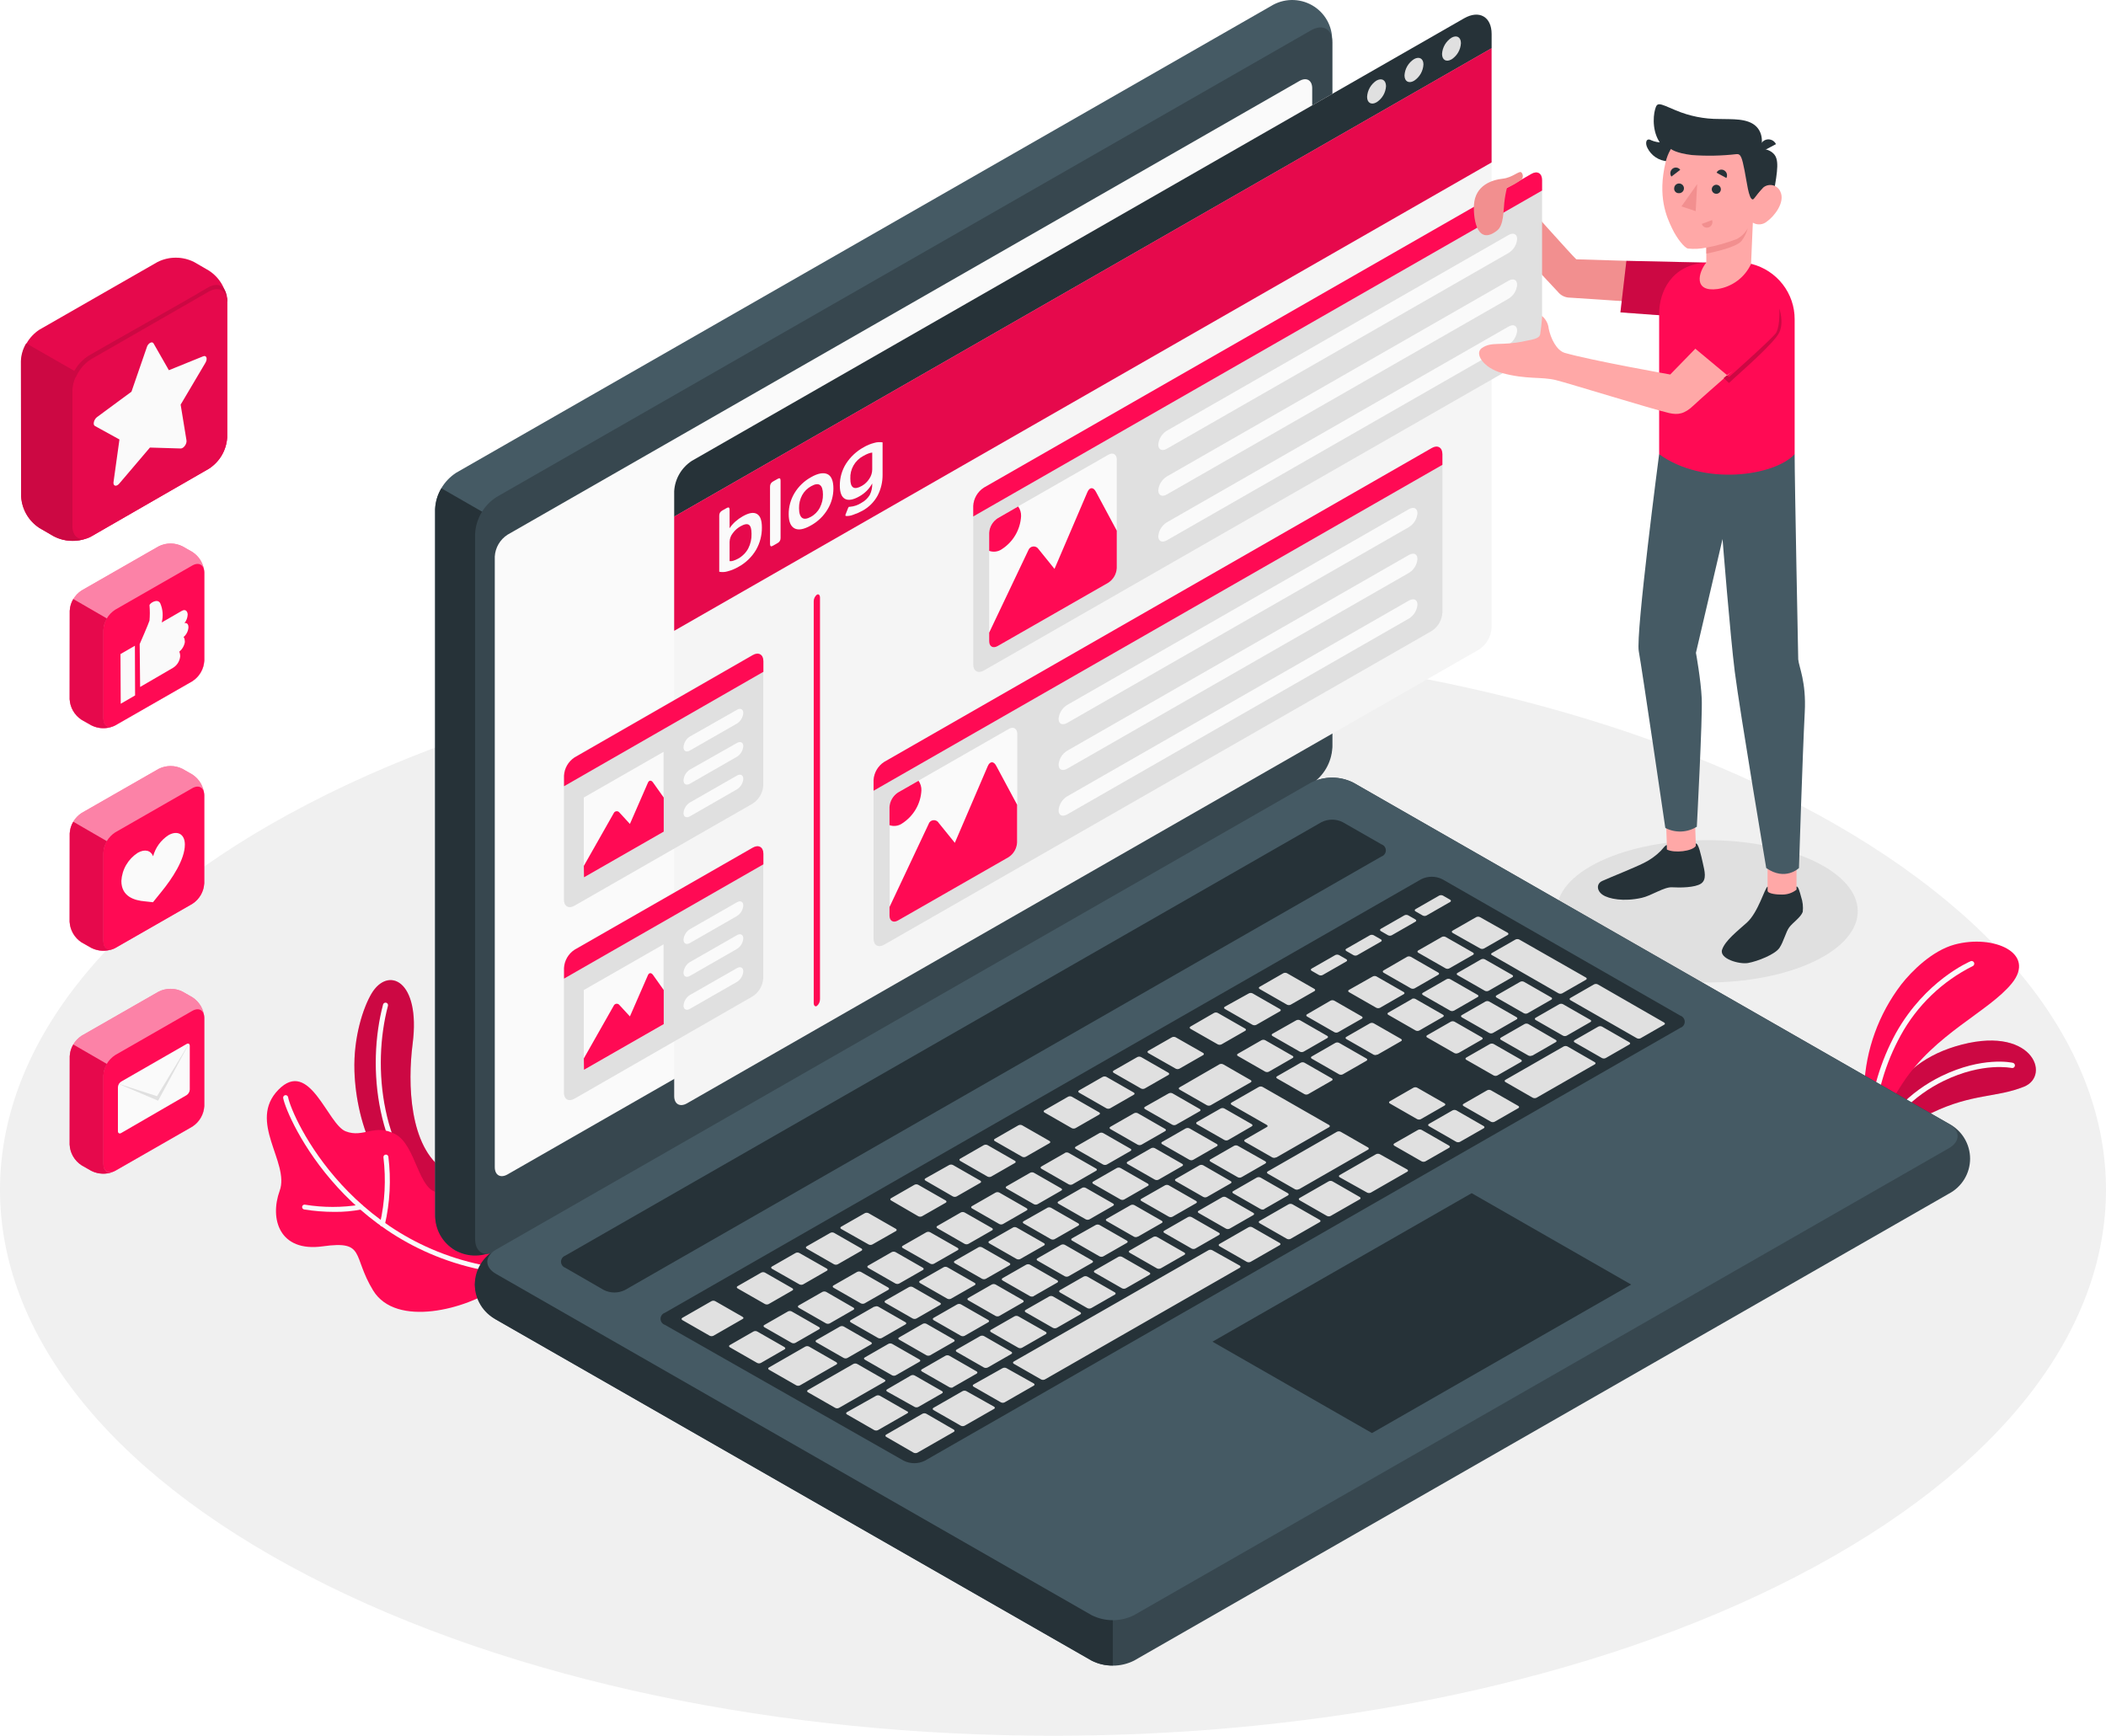 <svg width="461" height="380" viewBox="0 0 461 380" fill="none" xmlns="http://www.w3.org/2000/svg">
<path d="M67.511 344.984C157.53 391.66 303.47 391.67 393.489 344.984C483.509 298.298 483.498 222.628 393.489 175.952C303.48 129.276 157.53 129.276 67.511 175.952C-22.509 222.628 -22.498 298.319 67.511 344.984Z" fill="#F0F0F0"/>
<path d="M412.599 253.604C412.599 253.604 413.727 247.974 422.88 243.623C431.787 239.357 436.922 240.349 443.035 237.907C449.148 235.465 444.754 223.991 427.994 229.088C412.642 233.759 411.084 246.95 411.084 246.95L412.599 253.604Z" fill="#FF0A54"/>
<path opacity="0.2" d="M412.599 253.604C412.599 253.604 413.727 247.974 422.88 243.623C431.787 239.357 436.922 240.349 443.035 237.907C449.148 235.465 444.754 223.991 427.994 229.088C412.642 233.759 411.084 246.95 411.084 246.95L412.599 253.604Z" fill="black"/>
<path d="M410.991 251.495C410.93 251.505 410.868 251.505 410.808 251.495C410.735 251.47 410.667 251.43 410.609 251.379C410.551 251.328 410.503 251.266 410.47 251.197C410.436 251.127 410.416 251.052 410.411 250.975C410.407 250.898 410.417 250.821 410.443 250.748C412.591 244.649 417.963 239.018 424.968 235.584C433.95 231.223 440.342 232.609 440.61 232.673C440.761 232.707 440.893 232.799 440.975 232.929C441.058 233.059 441.085 233.216 441.051 233.366C441.017 233.516 440.924 233.646 440.793 233.728C440.662 233.81 440.504 233.837 440.353 233.803C440.288 233.803 434.068 232.46 425.484 236.629C418.769 239.893 413.558 245.31 411.517 251.132C411.473 251.236 411.4 251.325 411.307 251.389C411.213 251.453 411.104 251.49 410.991 251.495V251.495Z" fill="#FAFAFA"/>
<path d="M411.279 246.588C411.279 246.588 412.353 243.389 416.489 237.129C423.623 226.273 435.258 221.528 440.351 215.321C445.83 208.625 436.354 204.487 427.834 206.79C422.957 208.134 418.509 212.549 416.178 215.524C411.239 221.994 408.409 229.808 408.066 237.918L411.279 246.588Z" fill="#FF0A54"/>
<path d="M409.677 246.837C409.522 246.831 409.376 246.765 409.269 246.654C409.163 246.542 409.105 246.393 409.108 246.239C409.606 239.195 411.625 232.34 415.027 226.138C421.473 214.653 431.035 210.569 431.443 210.398C431.579 210.367 431.722 210.384 431.846 210.447C431.971 210.51 432.069 210.614 432.123 210.742C432.177 210.87 432.184 211.013 432.142 211.145C432.1 211.277 432.012 211.39 431.894 211.465C425.165 214.809 419.633 220.125 416.048 226.693C412.733 232.729 410.765 239.403 410.279 246.261C410.277 246.338 410.261 246.414 410.23 246.484C410.199 246.555 410.154 246.619 410.098 246.672C410.042 246.726 409.976 246.768 409.904 246.796C409.832 246.824 409.755 246.838 409.677 246.837V246.837Z" fill="#FAFAFA"/>
<path d="M97.28 256.199C89.556 251.048 89.212 237.185 90.329 228.473C92.102 214.61 84.957 211.41 81.315 217.532C79.553 220.507 77.34 226.969 77.587 234.498C77.985 246.292 83.131 260.4 95.593 265.519L97.28 256.199Z" fill="#FF0A54"/>
<path opacity="0.2" d="M97.28 256.199C89.556 251.048 89.212 237.185 90.329 228.473C92.102 214.61 84.957 211.41 81.315 217.532C79.553 220.507 77.34 226.969 77.587 234.498C77.985 246.292 83.131 260.4 95.593 265.519L97.28 256.199Z" fill="black"/>
<path d="M95.69 264.715C95.563 264.715 95.441 264.669 95.346 264.587C82.271 253.486 80.219 233.662 83.85 219.916C83.868 219.846 83.899 219.78 83.943 219.722C83.986 219.664 84.04 219.615 84.103 219.578C84.165 219.541 84.234 219.517 84.306 219.506C84.378 219.495 84.451 219.499 84.522 219.516C84.592 219.534 84.659 219.565 84.717 219.608C84.776 219.651 84.825 219.705 84.862 219.767C84.9 219.829 84.924 219.897 84.935 219.969C84.946 220.04 84.942 220.113 84.925 220.183C81.379 233.609 83.345 252.974 96.076 263.777C96.13 263.822 96.174 263.877 96.206 263.939C96.238 264.001 96.257 264.069 96.262 264.139C96.267 264.208 96.258 264.278 96.235 264.344C96.213 264.41 96.177 264.471 96.13 264.523C96.078 264.588 96.011 264.64 95.934 264.673C95.857 264.707 95.773 264.721 95.69 264.715Z" fill="#FAFAFA"/>
<path d="M108.894 281.786C102.168 286.584 86.708 290.733 81.68 282.511C77.007 274.865 80.133 271.527 70.647 272.849C61.16 274.172 58.98 266.856 61.225 260.671C63.47 254.486 54.123 245.539 60.946 238.565C67.768 231.591 71.689 246.094 75.643 247.661C79.596 249.229 82.013 245.849 86.569 248.312C91.124 250.775 91.564 260.853 96.001 261.045C103.264 261.375 115.49 261.322 116.414 267.752C117.338 274.182 108.894 281.786 108.894 281.786Z" fill="#FF0A54"/>
<path d="M111.676 278.948H111.622C76.437 275.301 62.825 244.824 61.987 240.388C61.974 240.318 61.976 240.246 61.991 240.176C62.006 240.107 62.035 240.041 62.076 239.983C62.117 239.924 62.169 239.874 62.229 239.836C62.29 239.797 62.357 239.771 62.428 239.759C62.498 239.746 62.571 239.747 62.641 239.762C62.711 239.778 62.777 239.806 62.836 239.847C62.895 239.887 62.945 239.939 62.984 239.999C63.022 240.059 63.049 240.126 63.062 240.196C63.878 244.557 77.211 274.32 111.751 277.892C111.822 277.899 111.89 277.92 111.953 277.953C112.016 277.986 112.071 278.031 112.116 278.086C112.161 278.14 112.194 278.203 112.215 278.27C112.235 278.338 112.242 278.409 112.234 278.479C112.216 278.612 112.149 278.733 112.046 278.82C111.942 278.906 111.811 278.952 111.676 278.948V278.948Z" fill="#FAFAFA"/>
<path d="M73.2 265.308C70.979 265.308 68.763 265.13 66.571 264.775C66.432 264.749 66.308 264.669 66.228 264.553C66.147 264.438 66.116 264.295 66.141 264.156C66.153 264.087 66.178 264.021 66.216 263.962C66.254 263.903 66.304 263.852 66.362 263.812C66.42 263.772 66.486 263.744 66.555 263.73C66.624 263.716 66.695 263.716 66.764 263.73C70.777 264.386 74.871 264.386 78.883 263.73C79.024 263.701 79.171 263.729 79.291 263.807C79.412 263.884 79.497 264.006 79.528 264.146C79.542 264.214 79.542 264.285 79.529 264.354C79.515 264.422 79.488 264.488 79.45 264.546C79.411 264.605 79.361 264.655 79.302 264.694C79.243 264.733 79.178 264.761 79.109 264.775C77.163 265.154 75.183 265.332 73.2 265.308V265.308Z" fill="#FAFAFA"/>
<path d="M83.7 268.502H83.582C83.444 268.471 83.324 268.388 83.248 268.27C83.171 268.152 83.145 268.009 83.173 267.872C84.259 263.124 84.516 258.226 83.936 253.391C83.913 253.25 83.948 253.105 84.033 252.989C84.117 252.873 84.245 252.795 84.387 252.772C84.53 252.75 84.676 252.784 84.793 252.868C84.909 252.952 84.988 253.079 85.011 253.22C85.633 258.203 85.371 263.256 84.237 268.15C84.198 268.258 84.124 268.351 84.027 268.414C83.931 268.478 83.816 268.508 83.7 268.502V268.502Z" fill="#FAFAFA"/>
<path d="M17.856 226.754L34.723 217.093C35.535 216.688 36.431 216.477 37.339 216.477C38.248 216.477 39.144 216.688 39.955 217.093L42.104 218.319C42.867 218.811 43.503 219.475 43.959 220.257C44.414 221.039 44.677 221.917 44.725 222.819V242.142C44.675 243.044 44.412 243.921 43.956 244.703C43.501 245.485 42.866 246.149 42.104 246.642L25.247 256.304C24.436 256.709 23.54 256.92 22.631 256.92C21.723 256.92 20.827 256.709 20.015 256.304L17.866 255.077C17.105 254.584 16.471 253.92 16.018 253.138C15.564 252.356 15.303 251.478 15.256 250.577V231.254C15.304 230.355 15.565 229.479 16.016 228.697C16.468 227.916 17.098 227.25 17.856 226.754Z" fill="#FF0A54"/>
<path opacity="0.5" d="M17.856 226.754L34.723 217.093C35.535 216.688 36.431 216.477 37.339 216.477C38.248 216.477 39.144 216.688 39.955 217.093L42.104 218.319C42.867 218.811 43.503 219.475 43.959 220.257C44.414 221.039 44.677 221.917 44.725 222.819V242.142C44.675 243.044 44.412 243.921 43.956 244.703C43.501 245.485 42.866 246.149 42.104 246.642L25.247 256.304C24.436 256.709 23.54 256.92 22.631 256.92C21.723 256.92 20.827 256.709 20.015 256.304L17.866 255.077C17.105 254.584 16.471 253.92 16.018 253.138C15.564 252.356 15.303 251.478 15.256 250.577V231.254C15.304 230.355 15.565 229.479 16.016 228.697C16.468 227.916 17.098 227.25 17.856 226.754Z" fill="#FAFAFA"/>
<path d="M44.703 222.814C44.703 221.15 43.532 220.478 42.081 221.31L25.225 230.971C24.462 231.464 23.828 232.129 23.372 232.91C22.917 233.692 22.654 234.57 22.604 235.471V254.794C22.604 256.447 23.775 257.119 25.225 256.298L42.081 246.636C42.844 246.144 43.478 245.479 43.934 244.697C44.389 243.915 44.653 243.038 44.703 242.136V222.814Z" fill="#FF0A54"/>
<path d="M15.244 250.589C15.288 251.494 15.547 252.375 16.001 253.161C16.455 253.947 17.09 254.615 17.855 255.11L20.003 256.337C20.741 256.704 21.548 256.912 22.372 256.947C23.196 256.982 24.018 256.843 24.784 256.539C23.549 257.008 22.636 256.315 22.636 254.833V235.489C22.664 234.583 22.931 233.701 23.409 232.93L16.039 228.664C15.57 229.439 15.308 230.32 15.276 231.223L15.244 250.589Z" fill="#FF0A54"/>
<path opacity="0.1" d="M15.244 250.589C15.288 251.494 15.547 252.375 16.001 253.161C16.455 253.947 17.09 254.615 17.855 255.11L20.003 256.337C20.741 256.704 21.548 256.912 22.372 256.947C23.196 256.982 24.018 256.843 24.784 256.539C23.549 257.008 22.636 256.315 22.636 254.833V235.489C22.664 234.583 22.931 233.701 23.409 232.93L16.039 228.664C15.57 229.439 15.308 230.32 15.276 231.223L15.244 250.589Z" fill="black"/>
<path d="M26.511 236.793L40.853 228.55C41.229 228.326 41.541 228.55 41.541 228.944V238.542C41.529 238.782 41.46 239.016 41.341 239.225C41.221 239.434 41.054 239.613 40.853 239.747L26.511 248.054C26.124 248.278 25.812 248.054 25.812 247.649V238.051C25.818 237.801 25.884 237.556 26.006 237.337C26.127 237.118 26.3 236.931 26.511 236.793V236.793Z" fill="#FAFAFA"/>
<path d="M25.812 237.218L34.375 239.98L41.541 228.164L34.611 240.971L25.812 237.218Z" fill="#E0E0E0"/>
<path d="M17.855 177.988L34.722 168.327C35.532 167.917 36.429 167.703 37.338 167.703C38.248 167.703 39.144 167.917 39.954 168.327L42.103 169.553C42.863 170.047 43.495 170.712 43.947 171.494C44.399 172.276 44.658 173.153 44.703 174.053V193.376C44.654 194.277 44.392 195.154 43.936 195.934C43.48 196.714 42.845 197.376 42.081 197.866L25.225 207.527C24.415 207.937 23.518 208.151 22.609 208.151C21.699 208.151 20.803 207.937 19.993 207.527L17.844 206.312C17.082 205.812 16.449 205.142 15.998 204.354C15.546 203.567 15.288 202.685 15.244 201.779V182.489C15.294 181.588 15.556 180.711 16.009 179.93C16.463 179.148 17.095 178.483 17.855 177.988Z" fill="#FF0A54"/>
<path opacity="0.5" d="M17.855 177.988L34.722 168.327C35.532 167.917 36.429 167.703 37.338 167.703C38.248 167.703 39.144 167.917 39.954 168.327L42.103 169.553C42.863 170.047 43.495 170.712 43.947 171.494C44.399 172.276 44.658 173.153 44.703 174.053V193.376C44.654 194.277 44.392 195.154 43.936 195.934C43.48 196.714 42.845 197.376 42.081 197.866L25.225 207.527C24.415 207.937 23.518 208.151 22.609 208.151C21.699 208.151 20.803 207.937 19.993 207.527L17.844 206.312C17.082 205.812 16.449 205.142 15.998 204.354C15.546 203.567 15.288 202.685 15.244 201.779V182.489C15.294 181.588 15.556 180.711 16.009 179.93C16.463 179.148 17.095 178.483 17.855 177.988Z" fill="#FAFAFA"/>
<path d="M44.703 174.064C44.703 172.4 43.532 171.728 42.081 172.56L25.225 182.221C24.461 182.713 23.826 183.377 23.37 184.159C22.915 184.941 22.652 185.819 22.604 186.721V206.055C22.604 207.708 23.775 208.38 25.225 207.548L42.081 197.886C42.845 197.397 43.48 196.735 43.936 195.955C44.392 195.174 44.655 194.298 44.703 193.397V174.064Z" fill="#FF0A54"/>
<path d="M15.244 201.791C15.294 202.692 15.556 203.568 16.009 204.35C16.463 205.132 17.095 205.797 17.855 206.291L20.003 207.507C20.739 207.879 21.546 208.09 22.371 208.127C23.195 208.164 24.018 208.025 24.784 207.72C23.549 208.179 22.636 207.496 22.636 206.014V186.723C22.664 185.818 22.931 184.936 23.409 184.164L16.039 179.898C15.57 180.674 15.308 181.554 15.276 182.458L15.244 201.791Z" fill="#FF0A54"/>
<path opacity="0.1" d="M15.244 201.791C15.294 202.692 15.556 203.568 16.009 204.35C16.463 205.132 17.095 205.797 17.855 206.291L20.003 207.507C20.739 207.879 21.546 208.09 22.371 208.127C23.195 208.164 24.018 208.025 24.784 207.72C23.549 208.179 22.636 207.496 22.636 206.014V186.723C22.664 185.818 22.931 184.936 23.409 184.164L16.039 179.898C15.57 180.674 15.308 181.554 15.276 182.458L15.244 201.791Z" fill="black"/>
<path d="M33.485 197.519L31.745 197.327C29.381 197.136 26.566 196.261 26.566 192.859C26.634 191.624 26.995 190.423 27.618 189.352C28.242 188.281 29.111 187.371 30.155 186.696C31.702 185.811 33.013 186.173 33.517 187.453C34.026 185.555 35.224 183.91 36.88 182.835C38.868 181.705 40.468 182.622 40.468 184.893C40.468 188.178 37.675 192.358 35.322 195.248L33.485 197.519Z" fill="#FAFAFA"/>
<path d="M17.856 129.27L34.723 119.608C35.533 119.198 36.43 118.984 37.339 118.984C38.248 118.984 39.145 119.198 39.955 119.608L42.104 120.835C42.867 121.324 43.503 121.986 43.959 122.766C44.414 123.547 44.677 124.423 44.725 125.324V144.647C44.678 145.549 44.415 146.428 43.96 147.21C43.504 147.992 42.868 148.656 42.104 149.147L25.247 158.808C24.437 159.219 23.541 159.432 22.631 159.432C21.722 159.432 20.825 159.219 20.015 158.808L17.866 157.593C17.107 157.098 16.475 156.433 16.021 155.651C15.568 154.87 15.306 153.993 15.256 153.093V133.738C15.309 132.844 15.572 131.974 16.023 131.199C16.475 130.423 17.102 129.762 17.856 129.27V129.27Z" fill="#FF0A54"/>
<path opacity="0.5" d="M17.856 129.27L34.723 119.608C35.533 119.198 36.43 118.984 37.339 118.984C38.248 118.984 39.145 119.198 39.955 119.608L42.104 120.835C42.867 121.324 43.503 121.986 43.959 122.766C44.414 123.547 44.677 124.423 44.725 125.324V144.647C44.678 145.549 44.415 146.428 43.96 147.21C43.504 147.992 42.868 148.656 42.104 149.147L25.247 158.808C24.437 159.219 23.541 159.432 22.631 159.432C21.722 159.432 20.825 159.219 20.015 158.808L17.866 157.593C17.107 157.098 16.475 156.433 16.021 155.651C15.568 154.87 15.306 153.993 15.256 153.093V133.738C15.309 132.844 15.572 131.974 16.023 131.199C16.475 130.423 17.102 129.762 17.856 129.27V129.27Z" fill="#FAFAFA"/>
<path d="M25.225 158.788C23.775 159.619 22.604 158.947 22.604 157.295V137.972C22.651 137.069 22.913 136.191 23.369 135.409C23.825 134.626 24.461 133.963 25.225 133.472L42.081 123.81C43.532 122.978 44.703 123.65 44.703 125.303V144.626C44.655 145.528 44.393 146.407 43.937 147.189C43.482 147.971 42.846 148.635 42.081 149.126" fill="#FF0A54"/>
<path d="M15.244 153.065C15.294 153.966 15.556 154.843 16.009 155.624C16.463 156.406 17.095 157.071 17.855 157.566L20.003 158.781C20.739 159.153 21.546 159.364 22.371 159.401C23.195 159.438 24.018 159.299 24.784 158.995C23.549 159.453 22.636 158.771 22.636 157.288V137.965C22.664 137.06 22.931 136.178 23.409 135.406L16.039 131.141C15.57 131.916 15.308 132.796 15.276 133.7L15.244 153.065Z" fill="#FF0A54"/>
<path opacity="0.1" d="M15.244 153.065C15.294 153.966 15.556 154.843 16.009 155.624C16.463 156.406 17.095 157.071 17.855 157.566L20.003 158.781C20.739 159.153 21.546 159.364 22.371 159.401C23.195 159.438 24.018 159.299 24.784 158.995C23.549 159.453 22.636 158.771 22.636 157.288V137.965C22.664 137.06 22.931 136.178 23.409 135.406L16.039 131.141C15.57 131.916 15.308 132.796 15.276 133.7L15.244 153.065Z" fill="black"/>
<path d="M30.576 141.007C30.576 141.007 32.542 136.507 32.725 135.856C32.822 134.742 32.822 133.622 32.725 132.508C32.725 132.081 34.519 130.876 35.099 132.113C35.657 133.429 35.763 134.891 35.4 136.272L39.773 133.745C40.697 133.212 41.073 133.958 41.083 134.555C41.053 135.236 40.805 135.89 40.374 136.421C40.374 136.421 41.255 136.165 41.255 137.328C41.229 137.737 41.12 138.136 40.936 138.502C40.751 138.869 40.495 139.195 40.181 139.461C40.181 139.461 40.46 139.674 40.471 140.527C40.341 141.363 39.905 142.123 39.246 142.66C39.391 142.996 39.458 143.361 39.44 143.726C39.386 144.237 39.213 144.728 38.935 145.161C38.657 145.594 38.282 145.957 37.839 146.221L30.673 150.391L30.576 141.007Z" fill="#FAFAFA"/>
<path d="M26.425 154.068L29.573 152.244L29.53 141.367L26.371 143.191L26.425 154.068Z" fill="#FAFAFA"/>
<path d="M8.625 72.178L34.474 57.366C35.716 56.74 37.089 56.414 38.482 56.414C39.874 56.414 41.247 56.74 42.489 57.366L45.712 59.232C46.882 59.986 47.856 61.005 48.554 62.204C49.253 63.403 49.656 64.749 49.73 66.132V95.756C49.65 97.132 49.244 98.469 48.546 99.66C47.848 100.852 46.877 101.863 45.712 102.612L19.928 117.457C18.684 118.082 17.309 118.408 15.915 118.408C14.521 118.408 13.146 118.082 11.902 117.457L8.679 115.59C7.512 114.834 6.541 113.815 5.845 112.616C5.149 111.417 4.747 110.072 4.672 108.691V79.067C4.741 77.691 5.135 76.351 5.821 75.155C6.508 73.958 7.469 72.938 8.625 72.178V72.178Z" fill="#FF0A54"/>
<path opacity="0.1" d="M8.625 72.178L34.474 57.366C35.716 56.74 37.089 56.414 38.482 56.414C39.874 56.414 41.247 56.74 42.489 57.366L45.712 59.232C46.882 59.986 47.856 61.005 48.554 62.204C49.253 63.403 49.656 64.749 49.73 66.132V95.756C49.65 97.132 49.244 98.469 48.546 99.66C47.848 100.852 46.877 101.863 45.712 102.612L19.928 117.457C18.684 118.082 17.309 118.408 15.915 118.408C14.521 118.408 13.146 118.082 11.902 117.457L8.679 115.59C7.512 114.834 6.541 113.815 5.845 112.616C5.149 111.417 4.747 110.072 4.672 108.691V79.067C4.741 77.691 5.135 76.351 5.821 75.155C6.508 73.958 7.469 72.938 8.625 72.178V72.178Z" fill="black"/>
<path d="M49.775 65.951C49.775 64.469 49.044 60.779 45.209 63.115C41.373 65.45 22.529 76.018 19.929 77.554C18.125 78.536 16.701 80.085 15.879 81.958L17.931 84.005L49.775 65.951Z" fill="#FF0A54"/>
<path opacity="0.2" d="M49.775 65.951C49.775 64.469 49.044 60.779 45.209 63.115C41.373 65.45 22.529 76.018 19.929 77.554C18.125 78.536 16.701 80.085 15.879 81.958L17.931 84.005L49.775 65.951Z" fill="black"/>
<path d="M19.928 117.468C17.704 118.737 15.91 117.713 15.91 115.175V85.561C15.983 84.177 16.385 82.829 17.084 81.628C17.782 80.427 18.757 79.407 19.928 78.651L45.713 63.839C47.937 62.57 49.731 63.605 49.731 66.143V95.767C49.65 97.143 49.245 98.48 48.547 99.671C47.849 100.863 46.878 101.874 45.713 102.624" fill="#FF0A54"/>
<path opacity="0.1" d="M19.928 117.468C17.704 118.737 15.91 117.713 15.91 115.175V85.561C15.983 84.177 16.385 82.829 17.084 81.628C17.782 80.427 18.757 79.407 19.928 78.651L45.713 63.839C47.937 62.57 49.731 63.605 49.731 66.143V95.767C49.65 97.143 49.245 98.48 48.547 99.671C47.849 100.863 46.878 101.874 45.713 102.624" fill="black"/>
<path d="M4.619 108.694C4.694 110.076 5.096 111.42 5.792 112.619C6.489 113.818 7.46 114.837 8.626 115.593L11.85 117.46C12.98 118.025 14.219 118.346 15.484 118.401C16.749 118.456 18.011 118.244 19.187 117.78C17.297 118.494 15.857 117.438 15.857 115.167V85.553C15.906 84.166 16.313 82.815 17.039 81.629L5.747 75.156C5.024 76.343 4.621 77.694 4.576 79.081L4.619 108.694Z" fill="#FF0A54"/>
<path opacity="0.2" d="M4.619 108.694C4.694 110.076 5.096 111.42 5.792 112.619C6.489 113.818 7.46 114.837 8.626 115.593L11.85 117.46C12.98 118.025 14.219 118.346 15.484 118.401C16.749 118.456 18.011 118.244 19.187 117.78C17.297 118.494 15.857 117.438 15.857 115.167V85.553C15.906 84.166 16.313 82.815 17.039 81.629L5.747 75.156C5.024 76.343 4.621 77.694 4.576 79.081L4.619 108.694Z" fill="black"/>
<path d="M33.614 75.181L36.966 81.046L44.486 77.997C45.196 77.709 45.486 78.54 44.97 79.415L39.544 88.586L40.823 96.413C40.941 97.159 40.2 98.194 39.566 98.183L32.819 97.981L26.104 105.872C25.471 106.618 24.729 106.426 24.847 105.541L26.147 96.21L20.776 93.257C20.26 92.979 20.55 91.817 21.259 91.294L28.779 85.749L32.132 76.034C32.379 75.149 33.292 74.627 33.614 75.181Z" fill="#FAFAFA"/>
<path d="M397.02 210.523C384.128 216.612 363.286 216.612 350.415 210.523C337.544 204.434 337.523 194.527 350.415 188.48C363.307 182.434 384.15 182.391 397.02 188.48C409.891 194.57 409.848 204.434 397.02 210.523Z" fill="#E0E0E0"/>
<path d="M103.945 281.227C104.06 282.777 104.541 284.279 105.349 285.611C106.157 286.943 107.27 288.068 108.597 288.894L238.948 363.541C240.389 364.267 241.983 364.645 243.6 364.645C245.216 364.645 246.81 364.267 248.252 363.541L426.594 261.328C427.999 260.591 429.176 259.488 429.997 258.137C430.817 256.786 431.251 255.238 431.251 253.661C431.251 252.083 430.817 250.535 429.997 249.184C429.176 247.833 427.999 246.73 426.594 245.993L296.254 171.347C294.812 170.621 293.218 170.242 291.602 170.242C289.985 170.242 288.391 170.621 286.95 171.347L108.608 273.559C107.279 274.384 106.164 275.508 105.354 276.84C104.544 278.172 104.061 279.675 103.945 281.227V281.227Z" fill="#37474F"/>
<path d="M157.723 245.398L108.593 273.551C107.187 274.287 106.011 275.391 105.19 276.742C104.369 278.093 103.936 279.641 103.936 281.218C103.936 282.796 104.369 284.344 105.19 285.695C106.011 287.046 107.187 288.149 108.593 288.886L238.944 363.532C240.377 364.276 241.979 364.643 243.596 364.599V245.398H157.723Z" fill="#263238"/>
<path d="M99.581 273.713C98.284 272.842 97.213 271.678 96.454 270.318C95.696 268.958 95.273 267.439 95.219 265.886V111.484C95.304 109.882 95.77 108.322 96.579 106.932C97.387 105.542 98.515 104.361 99.871 103.486L278.212 1.327C279.559 0.489 281.109 0.031 282.698 0.001C284.287 -0.028 285.854 0.374 287.23 1.162C288.607 1.95 289.74 3.096 290.51 4.476C291.28 5.856 291.656 7.418 291.599 8.994V163.342C291.512 164.945 291.046 166.504 290.238 167.894C289.429 169.284 288.302 170.465 286.947 171.34L108.605 273.553C107.22 274.283 105.68 274.678 104.112 274.706C102.544 274.734 100.991 274.394 99.581 273.713V273.713Z" fill="#455A64"/>
<path d="M117.035 118.629L96.623 106.898C95.789 108.273 95.323 109.837 95.269 111.441V265.885C95.213 267.46 95.59 269.02 96.359 270.398C97.128 271.777 98.261 272.921 99.635 273.709C101.01 274.497 102.575 274.899 104.162 274.871C105.749 274.844 107.299 274.388 108.645 273.553L128.982 261.897L117.035 118.629Z" fill="#263238"/>
<path d="M104 116.841V271.231C104 274.175 106.084 275.369 108.652 273.897L286.994 171.685C288.349 170.809 289.476 169.628 290.284 168.239C291.093 166.849 291.559 165.289 291.646 163.687V9.296C291.646 6.353 289.561 5.158 286.994 6.63L108.652 108.832C107.297 109.711 106.17 110.894 105.362 112.285C104.554 113.676 104.087 115.237 104 116.841V116.841Z" fill="#37474F"/>
<path d="M108.592 278.891L238.943 353.591C240.385 354.317 241.978 354.696 243.595 354.696C245.212 354.696 246.805 354.317 248.247 353.591L426.589 251.379C429.167 249.907 429.167 247.518 426.589 246.047L296.249 171.347C294.807 170.621 293.213 170.242 291.597 170.242C289.98 170.242 288.387 170.621 286.945 171.347L108.603 273.559C106.025 275.031 106.025 277.42 108.592 278.891Z" fill="#455A64"/>
<path d="M111.1 117.057L284.446 17.724C285.982 16.838 287.239 17.553 287.239 19.323V152.973C287.185 153.934 286.904 154.869 286.419 155.703C285.934 156.536 285.258 157.245 284.446 157.772L111.1 257.105C109.553 257.99 108.307 257.276 108.307 255.505V121.824C108.363 120.867 108.646 119.938 109.131 119.11C109.616 118.282 110.291 117.579 111.1 117.057Z" fill="#FAFAFA"/>
<path d="M123.722 274.897L289.268 179.989C289.989 179.626 290.786 179.438 291.594 179.438C292.403 179.437 293.199 179.626 293.92 179.989L302.397 184.841C302.678 184.936 302.921 185.115 303.094 185.354C303.267 185.593 303.359 185.88 303.359 186.174C303.359 186.468 303.267 186.755 303.094 186.994C302.921 187.233 302.678 187.413 302.397 187.507L136.818 282.404C136.098 282.767 135.301 282.956 134.492 282.956C133.684 282.956 132.887 282.767 132.167 282.404L123.722 277.531C123.453 277.43 123.22 277.25 123.056 277.015C122.892 276.779 122.805 276.5 122.805 276.214C122.805 275.928 122.892 275.649 123.056 275.413C123.22 275.178 123.453 274.998 123.722 274.897V274.897Z" fill="#263238"/>
<path d="M145.54 287.397L311.086 192.489C311.807 192.126 312.604 191.938 313.412 191.938C314.22 191.937 315.017 192.126 315.738 192.489L367.823 222.348C368.103 222.442 368.347 222.622 368.519 222.861C368.692 223.1 368.785 223.387 368.785 223.681C368.785 223.975 368.692 224.262 368.519 224.501C368.347 224.74 368.103 224.919 367.823 225.014L202.47 319.772C201.747 320.135 200.948 320.324 200.138 320.324C199.328 320.324 198.53 320.135 197.807 319.772L145.551 290.042C145.272 289.949 145.03 289.772 144.858 289.535C144.686 289.299 144.593 289.015 144.592 288.723C144.591 288.432 144.681 288.147 144.851 287.909C145.021 287.671 145.262 287.492 145.54 287.397V287.397Z" fill="#263238"/>
<path d="M293.94 235.19L299.129 232.215C299.344 232.087 299.334 231.874 299.129 231.746L293.135 228.312C293.007 228.246 292.865 228.212 292.721 228.212C292.577 228.212 292.435 228.246 292.307 228.312L287.129 231.287C286.903 231.404 286.914 231.618 287.129 231.756L293.124 235.19C293.25 235.254 293.39 235.287 293.532 235.287C293.674 235.287 293.814 235.254 293.94 235.19ZM283.713 223.385L278.534 226.318C278.309 226.446 278.319 226.659 278.534 226.798L284.529 230.231C284.658 230.294 284.799 230.327 284.943 230.327C285.086 230.327 285.228 230.294 285.356 230.231L290.545 227.256C290.76 227.128 290.75 226.915 290.545 226.787L284.551 223.343C284.417 223.284 284.272 223.258 284.126 223.265C283.981 223.273 283.839 223.314 283.713 223.385V223.385ZM266.963 232.983L258.197 238.048C257.971 238.176 257.993 238.389 258.197 238.528L264.192 241.962C264.32 242.025 264.462 242.057 264.605 242.057C264.749 242.057 264.89 242.025 265.019 241.962L273.786 236.939C274 236.811 273.99 236.598 273.786 236.47L267.791 233.025C267.665 232.956 267.526 232.916 267.382 232.908C267.239 232.901 267.095 232.926 266.963 232.983V232.983ZM276.138 227.725L270.949 230.701C270.734 230.818 270.745 231.031 270.949 231.17L276.944 234.604C277.072 234.669 277.214 234.703 277.358 234.703C277.502 234.703 277.644 234.669 277.771 234.604L282.95 231.628C283.175 231.5 283.165 231.287 282.95 231.159L276.955 227.725C276.828 227.662 276.689 227.629 276.547 227.629C276.405 227.629 276.265 227.662 276.138 227.725V227.725ZM255.801 239.381L250.623 242.314C250.397 242.442 250.419 242.655 250.623 242.793L256.617 246.227C256.745 246.293 256.887 246.327 257.031 246.327C257.175 246.327 257.317 246.293 257.445 246.227L262.634 243.263C262.849 243.135 262.838 242.921 262.634 242.793L256.639 239.349C256.506 239.289 256.362 239.261 256.216 239.266C256.071 239.272 255.929 239.311 255.801 239.381V239.381ZM248.227 243.721L243.048 246.686C242.823 246.814 242.834 247.027 243.048 247.166L249.043 250.599C249.172 250.662 249.314 250.695 249.457 250.695C249.6 250.695 249.742 250.662 249.871 250.599L255.06 247.624C255.275 247.496 255.264 247.283 255.06 247.155L249.065 243.711C248.934 243.647 248.79 243.616 248.645 243.617C248.499 243.619 248.356 243.655 248.227 243.721V243.721ZM271.809 257.691L276.987 254.716C277.202 254.588 277.191 254.374 276.987 254.246L270.96 250.845C270.832 250.779 270.69 250.745 270.546 250.745C270.403 250.745 270.261 250.779 270.133 250.845L264.954 253.82C264.729 253.937 264.75 254.15 264.954 254.289L270.949 257.723C271.084 257.789 271.233 257.821 271.383 257.815C271.533 257.809 271.68 257.767 271.809 257.691V257.691ZM264.224 262.031L269.413 259.056C269.628 258.928 269.617 258.725 269.413 258.587L263.386 255.11C263.258 255.045 263.116 255.011 262.972 255.011C262.828 255.011 262.687 255.045 262.559 255.11L257.359 258.107C257.133 258.224 257.155 258.437 257.359 258.576L263.354 262.01C263.485 262.086 263.634 262.128 263.786 262.131C263.938 262.135 264.089 262.101 264.224 262.031V262.031ZM256.65 266.371L261.839 263.396C262.054 263.279 262.043 263.065 261.839 262.927L255.844 259.493C255.716 259.427 255.574 259.393 255.43 259.393C255.286 259.393 255.145 259.427 255.017 259.493L249.838 262.447C249.613 262.575 249.623 262.788 249.838 262.916L255.833 266.35C255.958 266.417 256.097 266.454 256.239 266.457C256.381 266.461 256.522 266.432 256.65 266.371V266.371ZM249.129 270.711L254.318 267.736C254.533 267.619 254.523 267.406 254.318 267.267L248.324 263.833C248.196 263.768 248.054 263.734 247.91 263.734C247.766 263.734 247.624 263.768 247.496 263.833L242.232 266.84C242.006 266.968 242.017 267.182 242.232 267.31L248.227 270.743C248.36 270.808 248.507 270.838 248.655 270.833C248.803 270.827 248.948 270.785 249.076 270.711H249.129ZM286.366 239.53L291.545 236.555C291.77 236.427 291.759 236.225 291.545 236.086L285.55 232.652C285.422 232.587 285.28 232.553 285.136 232.553C284.992 232.553 284.85 232.587 284.722 232.652L279.544 235.627C279.318 235.755 279.329 235.958 279.544 236.097L285.539 239.53C285.667 239.596 285.809 239.63 285.953 239.63C286.096 239.63 286.238 239.596 286.366 239.53ZM279.383 253.393L290.943 246.76C291.158 246.632 291.147 246.419 290.943 246.291L276.385 237.952C276.258 237.887 276.116 237.852 275.972 237.852C275.828 237.852 275.686 237.887 275.558 237.952L269.585 241.375C269.359 241.503 269.37 241.716 269.585 241.855L277.299 246.27C277.535 246.408 277.546 246.622 277.299 246.739L272.518 249.49C272.303 249.608 272.314 249.821 272.518 249.96L278.513 253.393C278.65 253.457 278.802 253.486 278.953 253.479C279.105 253.471 279.252 253.427 279.383 253.351V253.393ZM240.653 248.061L235.474 251.037C235.249 251.154 235.259 251.367 235.474 251.506L241.469 254.94C241.598 255.003 241.739 255.035 241.883 255.035C242.026 255.035 242.168 255.003 242.296 254.94L247.486 251.964C247.7 251.836 247.69 251.623 247.486 251.495L241.491 248.061C241.361 247.994 241.218 247.959 241.072 247.959C240.926 247.959 240.782 247.994 240.653 248.061V248.061ZM233.132 252.402L227.943 255.377C227.728 255.505 227.739 255.707 227.943 255.846L233.938 259.28C234.066 259.345 234.208 259.379 234.352 259.379C234.496 259.379 234.637 259.345 234.765 259.28L239.944 256.304C240.169 256.177 240.159 255.963 239.944 255.835L233.949 252.402C233.815 252.329 233.666 252.291 233.514 252.291C233.361 252.291 233.212 252.329 233.079 252.402H233.132ZM195.272 301.082C195.4 301.147 195.542 301.182 195.686 301.182C195.83 301.182 195.972 301.147 196.099 301.082L201.289 298.107C201.503 297.979 201.493 297.765 201.289 297.637L195.294 294.204C195.166 294.138 195.024 294.104 194.88 294.104C194.736 294.104 194.594 294.138 194.466 294.204L189.288 297.179C189.063 297.307 189.073 297.51 189.288 297.648L195.272 301.082ZM172.485 287.102L167.296 290.077C167.081 290.194 167.092 290.407 167.296 290.546L173.291 293.98C173.42 294.043 173.561 294.076 173.705 294.076C173.848 294.076 173.99 294.043 174.118 293.98L179.297 291.005C179.522 290.877 179.512 290.663 179.297 290.535L173.302 287.102C173.175 287.038 173.035 287.005 172.894 287.005C172.752 287.005 172.612 287.038 172.485 287.102ZM184.679 297.286C184.807 297.351 184.949 297.385 185.093 297.385C185.237 297.385 185.379 297.351 185.506 297.286L190.685 294.31C190.91 294.182 190.889 293.98 190.685 293.841L184.701 290.407C184.573 290.342 184.431 290.308 184.287 290.308C184.143 290.308 184.001 290.342 183.873 290.407L178.684 293.383C178.469 293.511 178.48 293.713 178.684 293.852L184.679 297.286ZM208.605 303.684L213.794 300.709C214.009 300.581 213.998 300.367 213.794 300.239L207.799 296.795C207.67 296.732 207.529 296.699 207.386 296.699C207.242 296.699 207.101 296.732 206.972 296.795L201.794 299.77C201.568 299.888 201.579 300.101 201.794 300.239L207.788 303.673C207.909 303.744 208.045 303.785 208.185 303.794C208.325 303.804 208.465 303.78 208.594 303.727L208.605 303.684ZM200.203 308.003C200.331 308.068 200.473 308.102 200.617 308.102C200.761 308.102 200.903 308.068 201.031 308.003L206.22 305.028C206.435 304.9 206.424 304.686 206.22 304.558L200.225 301.125C200.097 301.059 199.955 301.025 199.811 301.025C199.667 301.025 199.526 301.059 199.398 301.125L194.176 304.164C193.951 304.281 193.962 304.494 194.176 304.633L200.203 308.003ZM180.006 282.836L174.817 285.801C174.602 285.929 174.613 286.142 174.817 286.281L180.812 289.714C180.94 289.777 181.082 289.81 181.225 289.81C181.369 289.81 181.51 289.777 181.639 289.714L186.817 286.739C187.043 286.611 187.032 286.398 186.817 286.27L180.876 282.836C180.742 282.766 180.592 282.729 180.441 282.729C180.289 282.729 180.14 282.766 180.006 282.836ZM217.93 261.082L212.741 264.057C212.526 264.185 212.537 264.398 212.741 264.526L218.736 267.96C218.864 268.026 219.006 268.06 219.15 268.06C219.294 268.06 219.435 268.026 219.563 267.96L224.742 264.985C224.967 264.868 224.946 264.654 224.742 264.516L218.757 261.082C218.629 261.019 218.487 260.986 218.344 260.986C218.2 260.986 218.059 261.019 217.93 261.082V261.082ZM187.623 278.453L182.445 281.418C182.219 281.546 182.23 281.759 182.445 281.898L188.439 285.331C188.568 285.394 188.71 285.427 188.853 285.427C188.996 285.427 189.138 285.394 189.267 285.331L194.456 282.367C194.671 282.239 194.66 282.026 194.456 281.887L188.461 278.453C188.331 278.389 188.187 278.355 188.042 278.355C187.896 278.355 187.753 278.389 187.623 278.453V278.453ZM225.504 256.742L220.315 259.717C220.1 259.845 220.111 260.047 220.315 260.186L226.31 263.62C226.438 263.685 226.58 263.719 226.724 263.719C226.868 263.719 227.009 263.685 227.137 263.62L232.316 260.645C232.541 260.517 232.531 260.314 232.316 260.175L226.321 256.742C226.194 256.678 226.054 256.645 225.913 256.645C225.771 256.645 225.631 256.678 225.504 256.742ZM210.345 265.422L205.167 268.397C204.941 268.525 204.963 268.738 205.167 268.866L211.162 272.311C211.29 272.374 211.432 272.407 211.575 272.407C211.719 272.407 211.86 272.374 211.989 272.311L217.167 269.346C217.393 269.218 217.372 269.005 217.167 268.866L211.162 265.443C211.036 265.379 210.897 265.343 210.756 265.34C210.615 265.336 210.474 265.364 210.345 265.422V265.422ZM202.771 269.773L197.593 272.737C197.367 272.865 197.389 273.079 197.593 273.207L203.641 276.651C203.768 276.714 203.908 276.747 204.05 276.747C204.191 276.747 204.331 276.714 204.458 276.651L209.647 273.687C209.862 273.559 209.851 273.345 209.647 273.207L203.641 269.784C203.509 269.709 203.36 269.669 203.208 269.667C203.056 269.665 202.905 269.702 202.771 269.773V269.773ZM195.197 274.113L190.019 277.078C189.793 277.206 189.815 277.419 190.019 277.557L196.014 280.991C196.142 281.054 196.284 281.087 196.427 281.087C196.571 281.087 196.712 281.054 196.841 280.991L202.03 278.027C202.245 277.899 202.234 277.685 202.03 277.547L196.035 274.113C195.905 274.048 195.762 274.015 195.616 274.015C195.471 274.015 195.327 274.048 195.197 274.113V274.113ZM233.927 279.392L239.095 276.438C239.32 276.31 239.31 276.097 239.095 275.958L233.1 272.524C232.972 272.459 232.83 272.425 232.686 272.425C232.543 272.425 232.401 272.459 232.273 272.524L227.084 275.489C226.869 275.617 226.88 275.83 227.084 275.969L233.079 279.402C233.211 279.467 233.357 279.5 233.504 279.498C233.652 279.496 233.797 279.46 233.927 279.392V279.392ZM300.462 213.788L295.273 216.72C295.058 216.838 295.068 217.051 295.273 217.19L301.267 220.623C301.396 220.686 301.538 220.719 301.681 220.719C301.824 220.719 301.966 220.686 302.095 220.623L307.273 217.648C307.499 217.52 307.488 217.307 307.273 217.179L301.278 213.745C301.148 213.688 301.007 213.662 300.865 213.669C300.723 213.677 300.585 213.717 300.462 213.788V213.788ZM291.287 219.045L286.108 222.052C285.883 222.18 285.893 222.394 286.108 222.532L292.092 225.966C292.22 226.031 292.362 226.066 292.506 226.066C292.65 226.066 292.792 226.031 292.92 225.966L298.109 223.001C298.324 222.873 298.313 222.66 298.109 222.532L292.114 219.088C291.989 219.018 291.849 218.978 291.705 218.97C291.562 218.963 291.419 218.989 291.287 219.045V219.045ZM308.036 209.448L302.847 212.455C302.632 212.583 302.643 212.796 302.847 212.935L308.842 216.368C308.97 216.431 309.112 216.464 309.255 216.464C309.399 216.464 309.54 216.431 309.669 216.368L314.847 213.393C315.073 213.265 315.062 213.052 314.847 212.924L308.852 209.48C308.728 209.413 308.589 209.376 308.448 209.37C308.306 209.365 308.165 209.391 308.036 209.448V209.448ZM268.822 249.586L274.011 246.579C274.226 246.451 274.215 246.238 274.011 246.11L268.016 242.676C267.888 242.611 267.747 242.576 267.603 242.576C267.459 242.576 267.317 242.611 267.189 242.676L262 245.641C261.785 245.769 261.796 245.982 262 246.121L267.995 249.554C268.121 249.622 268.261 249.661 268.405 249.666C268.548 249.672 268.691 249.644 268.822 249.586V249.586ZM316.448 205.118C316.319 205.055 316.178 205.022 316.034 205.022C315.891 205.022 315.749 205.055 315.621 205.118L310.442 208.083C310.217 208.211 310.227 208.424 310.442 208.563L316.437 211.996C316.565 212.062 316.707 212.096 316.851 212.096C316.995 212.096 317.137 212.062 317.264 211.996L322.454 209.032C322.668 208.904 322.658 208.691 322.454 208.552L316.448 205.118ZM241.501 275.052L246.68 272.087C246.905 271.959 246.895 271.746 246.68 271.607L240.685 268.173C240.556 268.11 240.415 268.078 240.271 268.078C240.128 268.078 239.986 268.11 239.858 268.173L234.647 271.106C234.432 271.234 234.443 271.447 234.647 271.575L240.642 275.02C240.772 275.093 240.918 275.134 241.068 275.139C241.217 275.145 241.366 275.115 241.501 275.052V275.052ZM334.4 221.818L339.589 218.842C339.804 218.714 339.794 218.501 339.589 218.373L333.595 214.939C333.467 214.874 333.325 214.84 333.181 214.84C333.037 214.84 332.895 214.874 332.767 214.939L327.578 217.915C327.363 218.032 327.374 218.245 327.578 218.384L333.573 221.818C333.701 221.883 333.843 221.917 333.987 221.917C334.131 221.917 334.272 221.883 334.4 221.818V221.818ZM318.285 221.252L323.463 218.277C323.689 218.149 323.678 217.936 323.463 217.808L317.469 214.374C317.341 214.309 317.199 214.275 317.055 214.275C316.911 214.275 316.769 214.309 316.641 214.374L311.452 217.35C311.237 217.467 311.248 217.68 311.452 217.819L317.447 221.252C317.574 221.316 317.713 221.349 317.855 221.349C317.997 221.349 318.137 221.316 318.264 221.252H318.285ZM325.043 210.023C324.914 209.96 324.773 209.928 324.629 209.928C324.486 209.928 324.344 209.96 324.215 210.023L319.037 212.999C318.812 213.116 318.822 213.329 319.037 213.468L325.032 216.902C325.161 216.965 325.302 216.997 325.446 216.997C325.589 216.997 325.731 216.965 325.859 216.902L331.048 213.926C331.263 213.798 331.252 213.585 331.048 213.457L325.043 210.023ZM326.633 209.117L341.158 217.456C341.287 217.519 341.428 217.552 341.572 217.552C341.715 217.552 341.857 217.519 341.985 217.456L347.174 214.481C347.389 214.353 347.378 214.14 347.174 214.012L332.563 205.683C332.435 205.62 332.293 205.588 332.15 205.588C332.006 205.588 331.865 205.62 331.736 205.683L326.558 208.648C326.343 208.765 326.353 208.978 326.59 209.117H326.633ZM309.067 218.714L303.878 221.69C303.663 221.807 303.674 222.02 303.878 222.159L309.873 225.593C310.001 225.658 310.143 225.692 310.287 225.692C310.43 225.692 310.572 225.658 310.7 225.593L315.879 222.617C316.104 222.489 316.093 222.276 315.879 222.148L309.884 218.714C309.754 218.64 309.607 218.599 309.457 218.596C309.307 218.592 309.158 218.625 309.024 218.693L309.067 218.714ZM251.987 251.367L246.798 254.342C246.583 254.47 246.594 254.673 246.798 254.812L252.793 258.245C252.921 258.311 253.063 258.345 253.206 258.345C253.35 258.345 253.492 258.311 253.62 258.245L258.798 255.27C259.024 255.142 259.013 254.94 258.798 254.801L252.804 251.367C252.677 251.303 252.537 251.27 252.395 251.27C252.253 251.27 252.114 251.303 251.987 251.367ZM325.977 226.137C326.105 226.202 326.247 226.236 326.391 226.236C326.535 226.236 326.677 226.202 326.805 226.137L331.983 223.161C332.209 223.033 332.198 222.831 331.983 222.692L325.988 219.258C325.86 219.193 325.718 219.159 325.575 219.159C325.431 219.159 325.289 219.193 325.161 219.258L319.972 222.234C319.757 222.362 319.768 222.564 319.972 222.703L325.977 226.137ZM259.561 247.027L254.372 250.002C254.157 250.119 254.168 250.333 254.372 250.471L260.367 253.905C260.495 253.971 260.637 254.005 260.781 254.005C260.925 254.005 261.066 253.971 261.194 253.905L266.373 250.93C266.598 250.802 266.587 250.589 266.373 250.461L260.378 247.027C260.254 246.967 260.118 246.935 259.98 246.935C259.842 246.935 259.706 246.967 259.583 247.027H259.561ZM202.793 296.699C202.921 296.762 203.063 296.795 203.206 296.795C203.35 296.795 203.491 296.762 203.62 296.699L208.809 293.724C209.024 293.596 209.013 293.383 208.809 293.255L202.814 289.821C202.686 289.755 202.544 289.721 202.401 289.721C202.257 289.721 202.115 289.755 201.987 289.821L196.809 292.796C196.583 292.913 196.594 293.127 196.809 293.265L202.793 296.699ZM191.405 286.035L186.215 289.01C186.001 289.128 186.011 289.341 186.215 289.48L192.21 292.913C192.339 292.976 192.481 293.009 192.624 293.009C192.767 293.009 192.909 292.976 193.038 292.913L198.216 289.938C198.442 289.81 198.431 289.597 198.216 289.469L192.221 286.035C192.09 285.981 191.947 285.959 191.805 285.97C191.663 285.981 191.526 286.025 191.405 286.099V286.035ZM211.162 292.434L216.351 289.458C216.566 289.33 216.555 289.117 216.351 288.989L210.356 285.555C210.228 285.49 210.086 285.456 209.942 285.456C209.799 285.456 209.657 285.49 209.529 285.555L204.35 288.52C204.125 288.648 204.146 288.861 204.35 289L210.345 292.434C210.472 292.496 210.612 292.529 210.754 292.529C210.895 292.529 211.035 292.496 211.162 292.434V292.434ZM218.747 288.093L223.925 285.118C224.151 284.99 224.129 284.777 223.925 284.638L217.93 281.205C217.802 281.142 217.66 281.109 217.517 281.109C217.373 281.109 217.232 281.142 217.103 281.205L211.925 284.169C211.71 284.297 211.721 284.51 211.925 284.649L217.919 288.083C218.052 288.151 218.2 288.187 218.349 288.187C218.499 288.187 218.646 288.151 218.779 288.083L218.747 288.093ZM226.267 283.743L231.446 280.778C231.671 280.65 231.65 280.437 231.446 280.298L225.461 276.864C225.333 276.801 225.191 276.769 225.048 276.769C224.904 276.769 224.763 276.801 224.634 276.864L219.445 279.829C219.23 279.957 219.241 280.17 219.445 280.309L225.44 283.743C225.58 283.818 225.738 283.857 225.898 283.855C226.058 283.854 226.215 283.811 226.353 283.732L226.267 283.743ZM198.979 281.77L193.79 284.734C193.575 284.862 193.586 285.075 193.79 285.214L199.785 288.648C199.913 288.711 200.055 288.744 200.198 288.744C200.342 288.744 200.483 288.711 200.612 288.648L205.79 285.673C206.016 285.545 206.005 285.331 205.79 285.203L199.806 281.77C199.677 281.707 199.536 281.674 199.392 281.674C199.249 281.674 199.107 281.707 198.979 281.77ZM206.553 277.43L201.364 280.394C201.149 280.522 201.16 280.735 201.364 280.874L207.359 284.308C207.487 284.373 207.628 284.407 207.772 284.407C207.916 284.407 208.058 284.373 208.186 284.308L213.375 281.343C213.59 281.215 213.579 281.002 213.375 280.863L207.38 277.43C207.252 277.365 207.111 277.33 206.968 277.328C206.824 277.327 206.682 277.358 206.553 277.419V277.43ZM236.86 260.058L231.671 263.033C231.446 263.161 231.467 263.375 231.671 263.503L237.666 266.936C237.794 267.002 237.936 267.036 238.08 267.036C238.224 267.036 238.365 267.002 238.493 266.936L243.672 263.961C243.897 263.844 243.876 263.631 243.672 263.492L237.677 260.058C237.551 259.994 237.411 259.959 237.27 259.957C237.128 259.955 236.988 259.986 236.86 260.047V260.058ZM229.275 264.409L224.054 267.363C223.828 267.491 223.85 267.704 224.054 267.832L230.038 271.276C230.167 271.34 230.308 271.372 230.452 271.372C230.595 271.372 230.737 271.34 230.865 271.276L236.054 268.312C236.269 268.184 236.259 267.971 236.054 267.832L230.06 264.398C229.937 264.34 229.803 264.309 229.667 264.309C229.532 264.309 229.398 264.34 229.275 264.398V264.409ZM244.467 255.707L239.278 258.683C239.063 258.81 239.073 259.024 239.278 259.152L245.272 262.585C245.4 262.651 245.542 262.685 245.686 262.685C245.83 262.685 245.972 262.651 246.1 262.585L251.278 259.61C251.504 259.493 251.482 259.28 251.278 259.141L245.294 255.707C245.166 255.642 245.024 255.608 244.88 255.608C244.736 255.608 244.595 255.642 244.467 255.707V255.707ZM214.159 273.079L208.981 276.043C208.755 276.171 208.766 276.384 208.981 276.523L214.976 279.957C215.104 280.02 215.246 280.053 215.389 280.053C215.533 280.053 215.674 280.02 215.803 279.957L220.992 276.992C221.207 276.864 221.196 276.651 220.992 276.512L214.997 273.079C214.863 273.009 214.714 272.972 214.562 272.972C214.411 272.972 214.261 273.009 214.127 273.079H214.159ZM221.733 268.739L216.534 271.703C216.308 271.831 216.319 272.044 216.534 272.183L222.528 275.617C222.657 275.68 222.799 275.712 222.942 275.712C223.086 275.712 223.227 275.68 223.356 275.617L228.545 272.652C228.76 272.524 228.749 272.311 228.545 272.172L222.55 268.739C222.419 268.669 222.274 268.633 222.126 268.633C221.978 268.633 221.832 268.669 221.701 268.739H221.733ZM216.201 299.386L221.39 296.411C221.605 296.283 221.594 296.07 221.39 295.942L215.395 292.498C215.266 292.434 215.125 292.402 214.981 292.402C214.838 292.402 214.696 292.434 214.568 292.498L209.389 295.462C209.164 295.59 209.185 295.803 209.389 295.942L215.373 299.376C215.497 299.435 215.632 299.467 215.77 299.469C215.907 299.471 216.043 299.443 216.168 299.386H216.201ZM171.755 294.929L165.76 291.495C165.632 291.43 165.49 291.395 165.346 291.395C165.202 291.395 165.061 291.43 164.933 291.495L159.744 294.47C159.529 294.588 159.539 294.801 159.744 294.94L165.738 298.373C165.866 298.439 166.008 298.473 166.152 298.473C166.296 298.473 166.438 298.439 166.566 298.373L171.744 295.398C171.97 295.27 171.948 295.057 171.723 294.929H171.755ZM183.1 298.235L177.105 294.801C176.977 294.735 176.835 294.701 176.691 294.701C176.547 294.701 176.406 294.735 176.278 294.801L168.306 299.376C168.091 299.504 168.102 299.706 168.306 299.845L174.301 303.279C174.429 303.344 174.571 303.378 174.715 303.378C174.858 303.378 175 303.344 175.128 303.279L183.1 298.704C183.325 298.576 183.304 298.373 183.068 298.235H183.1ZM162.558 288.285L156.563 284.852C156.436 284.786 156.294 284.752 156.15 284.752C156.006 284.752 155.864 284.786 155.736 284.852L149.355 288.509C149.129 288.637 149.15 288.85 149.355 288.989L155.349 292.423C155.478 292.486 155.62 292.519 155.763 292.519C155.907 292.519 156.048 292.486 156.177 292.423L162.548 288.765C162.816 288.637 162.816 288.424 162.526 288.285H162.558ZM167.447 285.481C167.575 285.546 167.716 285.58 167.86 285.58C168.004 285.58 168.146 285.546 168.274 285.481L173.452 282.506C173.678 282.378 173.667 282.175 173.452 282.036L167.457 278.603C167.329 278.537 167.188 278.503 167.044 278.503C166.9 278.503 166.758 278.537 166.63 278.603L161.441 281.578C161.226 281.706 161.237 281.908 161.441 282.047L167.447 285.481ZM193.628 302.031L187.634 298.597C187.506 298.532 187.364 298.498 187.22 298.498C187.076 298.498 186.934 298.532 186.806 298.597L176.836 304.313C176.622 304.441 176.632 304.654 176.836 304.782L182.831 308.216C182.959 308.281 183.101 308.316 183.245 308.316C183.389 308.316 183.531 308.281 183.659 308.216L193.628 302.5C193.876 302.34 193.865 302.138 193.628 302.031ZM198.603 308.994L192.608 305.561C192.48 305.495 192.338 305.461 192.194 305.461C192.05 305.461 191.909 305.495 191.781 305.561L185.377 309.165C185.163 309.293 185.173 309.506 185.377 309.634L191.372 313.079C191.501 313.142 191.643 313.174 191.786 313.174C191.929 313.174 192.071 313.142 192.2 313.079L198.581 309.421C198.85 309.304 198.839 309.101 198.603 308.962V308.994ZM223.742 253.233C223.868 253.299 224.009 253.333 224.151 253.333C224.293 253.333 224.433 253.299 224.559 253.233L229.748 250.258C229.963 250.141 229.952 249.928 229.748 249.789L223.753 246.355C223.625 246.29 223.483 246.255 223.34 246.255C223.196 246.255 223.054 246.29 222.926 246.355L217.748 249.33C217.522 249.458 217.543 249.672 217.748 249.8L223.742 253.233ZM208.583 261.924C208.712 261.987 208.854 262.02 208.997 262.02C209.14 262.02 209.282 261.987 209.411 261.924L214.6 258.949C214.815 258.832 214.804 258.619 214.6 258.48L208.605 255.046C208.476 254.983 208.335 254.95 208.191 254.95C208.048 254.95 207.906 254.983 207.778 255.046L202.567 257.979C202.341 258.107 202.352 258.32 202.567 258.448L208.583 261.924ZM174.989 281.173C175.117 281.236 175.259 281.268 175.402 281.268C175.546 281.268 175.687 281.236 175.816 281.173L180.994 278.197C181.22 278.069 181.209 277.856 180.994 277.728L174.978 274.305C174.85 274.24 174.708 274.205 174.564 274.205C174.42 274.205 174.278 274.24 174.151 274.305L168.961 277.28C168.747 277.398 168.757 277.611 168.961 277.749L174.989 281.173ZM216.158 257.573C216.285 257.639 216.427 257.673 216.571 257.673C216.715 257.673 216.857 257.639 216.985 257.573L222.174 254.598C222.389 254.481 222.378 254.268 222.174 254.129L216.179 250.695C216.051 250.63 215.909 250.596 215.765 250.596C215.622 250.596 215.48 250.63 215.352 250.695L210.173 253.671C209.948 253.798 209.969 254.012 210.173 254.14L216.158 257.573ZM201.009 266.264C201.138 266.328 201.279 266.36 201.423 266.36C201.566 266.36 201.708 266.328 201.837 266.264L207.026 263.3C207.24 263.172 207.23 262.959 207.026 262.82L200.999 259.376C200.871 259.31 200.729 259.276 200.585 259.276C200.441 259.276 200.299 259.31 200.171 259.376L195.047 262.319C194.821 262.447 194.832 262.66 195.047 262.799L201.009 266.264ZM202.76 309.496C202.633 309.43 202.491 309.396 202.347 309.396C202.203 309.396 202.061 309.43 201.933 309.496L193.972 314.07C193.757 314.198 193.768 314.412 193.972 314.55L199.989 318.027C200.117 318.09 200.259 318.122 200.402 318.122C200.546 318.122 200.687 318.09 200.816 318.027L208.788 313.463C209.002 313.335 208.992 313.121 208.788 312.983L202.76 309.496ZM190.137 272.439C190.265 272.504 190.407 272.538 190.55 272.538C190.694 272.538 190.836 272.504 190.964 272.439L196.121 269.506C196.336 269.378 196.325 269.165 196.121 269.026L190.126 265.593C189.997 265.53 189.856 265.497 189.712 265.497C189.569 265.497 189.427 265.53 189.299 265.593L184.121 268.557C183.895 268.685 183.906 268.898 184.121 269.037L190.137 272.439ZM182.563 276.779C182.691 276.842 182.833 276.875 182.976 276.875C183.12 276.875 183.261 276.842 183.39 276.779L188.579 273.804C188.794 273.676 188.783 273.463 188.579 273.335L182.584 269.901C182.456 269.835 182.314 269.801 182.171 269.801C182.027 269.801 181.885 269.835 181.757 269.901L176.568 272.865C176.353 272.993 176.364 273.207 176.568 273.345L182.563 276.779ZM343.113 229.09C342.985 229.027 342.843 228.995 342.7 228.995C342.556 228.995 342.415 229.027 342.286 229.09L329.523 236.406C329.308 236.534 329.319 236.747 329.523 236.875L335.518 240.319C335.646 240.382 335.788 240.415 335.931 240.415C336.075 240.415 336.216 240.382 336.345 240.319L349.097 233.004C349.323 232.887 349.312 232.673 349.097 232.535L343.113 229.09ZM326.364 238.688C326.236 238.622 326.094 238.588 325.951 238.588C325.807 238.588 325.665 238.622 325.537 238.688L320.359 241.663C320.133 241.791 320.144 242.004 320.359 242.132L326.353 245.566C326.481 245.631 326.623 245.666 326.767 245.666C326.911 245.666 327.053 245.631 327.181 245.566L332.37 242.591C332.585 242.474 332.574 242.26 332.37 242.122L326.364 238.688ZM223.753 295.036L228.932 292.071C229.146 291.943 229.136 291.73 228.932 291.591L222.904 288.168C222.776 288.105 222.634 288.072 222.491 288.072C222.347 288.072 222.206 288.105 222.077 288.168L216.899 291.133C216.673 291.261 216.695 291.474 216.899 291.612L222.894 295.046C223.027 295.115 223.175 295.151 223.325 295.149C223.475 295.147 223.622 295.108 223.753 295.036V295.036ZM311.216 247.368C311.088 247.303 310.946 247.269 310.802 247.269C310.658 247.269 310.517 247.303 310.389 247.368L305.2 250.333C304.985 250.461 304.995 250.674 305.2 250.813L311.194 254.246C311.323 254.309 311.465 254.342 311.608 254.342C311.751 254.342 311.893 254.309 312.022 254.246L317.2 251.282C317.426 251.154 317.415 250.941 317.2 250.802L311.216 247.368ZM350.687 224.75C350.56 224.685 350.418 224.651 350.274 224.651C350.13 224.651 349.988 224.685 349.86 224.75L344.671 227.725C344.456 227.853 344.467 228.067 344.671 228.195L350.666 231.628C350.794 231.694 350.936 231.728 351.08 231.728C351.223 231.728 351.365 231.694 351.493 231.628L356.672 228.653C356.897 228.536 356.886 228.323 356.672 228.184L350.687 224.75ZM364.256 223.844L349.753 215.505C349.625 215.439 349.483 215.405 349.339 215.405C349.195 215.405 349.053 215.439 348.925 215.505L343.747 218.48C343.522 218.597 343.532 218.81 343.747 218.949L358.305 227.288C358.432 227.354 358.574 227.388 358.718 227.388C358.862 227.388 359.004 227.354 359.132 227.288L364.321 224.313C364.504 224.185 364.493 223.982 364.256 223.844V223.844ZM282.907 263.641C282.778 263.578 282.637 263.545 282.493 263.545C282.35 263.545 282.208 263.578 282.08 263.641L275.698 267.299C275.483 267.416 275.494 267.629 275.698 267.768L281.693 271.202C281.821 271.267 281.963 271.301 282.106 271.301C282.25 271.301 282.392 271.267 282.52 271.202L288.891 267.544C289.117 267.416 289.106 267.203 288.891 267.064L282.907 263.641ZM302.041 252.679C301.912 252.616 301.771 252.583 301.627 252.583C301.484 252.583 301.342 252.616 301.214 252.679L293.242 257.254C293.027 257.382 293.038 257.595 293.242 257.723L299.258 261.082C299.386 261.147 299.528 261.182 299.672 261.182C299.816 261.182 299.958 261.147 300.086 261.082L308.057 256.507C308.272 256.39 308.261 256.177 308.057 256.038L302.041 252.679ZM265.363 273.697C265.235 273.632 265.093 273.598 264.949 273.598C264.805 273.598 264.663 273.632 264.535 273.697L221.905 298.075C221.68 298.203 221.701 298.416 221.905 298.555L227.9 301.988C228.029 302.051 228.17 302.084 228.314 302.084C228.457 302.084 228.599 302.051 228.727 301.988L271.379 277.547C271.605 277.419 271.594 277.206 271.379 277.067L265.363 273.697ZM220.305 299.514C220.176 299.451 220.034 299.419 219.891 299.419C219.747 299.419 219.606 299.451 219.477 299.514L213.096 303.097C212.881 303.225 212.892 303.428 213.096 303.567L219.091 307C219.218 307.066 219.36 307.1 219.504 307.1C219.648 307.1 219.79 307.066 219.918 307L226.299 303.343C226.514 303.215 226.504 303.001 226.299 302.873L220.305 299.514ZM274.129 268.675C274.001 268.609 273.86 268.575 273.716 268.575C273.572 268.575 273.43 268.609 273.302 268.675L266.931 272.332C266.706 272.46 266.716 272.673 266.931 272.812L272.926 276.246C273.055 276.309 273.196 276.342 273.34 276.342C273.483 276.342 273.625 276.309 273.753 276.246L280.135 272.588C280.35 272.46 280.339 272.258 280.135 272.119L274.129 268.675ZM211.538 304.548C211.41 304.482 211.268 304.448 211.124 304.448C210.98 304.448 210.839 304.482 210.711 304.548L204.329 308.205C204.103 308.333 204.125 308.547 204.329 308.685L210.324 312.119C210.452 312.182 210.594 312.215 210.737 312.215C210.881 312.215 211.022 312.182 211.151 312.119L217.608 308.429C217.834 308.301 217.823 308.099 217.608 307.96L211.538 304.548ZM291.673 258.619C291.545 258.556 291.403 258.523 291.26 258.523C291.116 258.523 290.975 258.556 290.846 258.619L284.465 262.276C284.25 262.404 284.26 262.617 284.465 262.756L290.459 266.19C290.587 266.255 290.729 266.289 290.873 266.289C291.017 266.289 291.159 266.255 291.287 266.19L297.668 262.543C297.883 262.415 297.872 262.202 297.668 262.063L291.673 258.619ZM318.79 243.081C318.661 243.018 318.52 242.986 318.376 242.986C318.233 242.986 318.091 243.018 317.963 243.081L312.774 246.057C312.559 246.185 312.57 246.398 312.774 246.526L318.769 249.97C318.897 250.033 319.039 250.066 319.182 250.066C319.326 250.066 319.467 250.033 319.596 249.97L324.785 247.006C325 246.878 324.989 246.664 324.785 246.526L318.79 243.081ZM335.389 231.117L340.567 228.141C340.793 228.013 340.782 227.811 340.567 227.672L334.551 224.185C334.423 224.12 334.281 224.085 334.137 224.085C333.993 224.085 333.851 224.12 333.723 224.185L328.534 227.16C328.319 227.288 328.33 227.502 328.534 227.629L334.529 231.063C334.661 231.134 334.809 231.171 334.959 231.171C335.109 231.171 335.257 231.134 335.389 231.063V231.117ZM301.515 230.903L306.704 227.928C306.918 227.8 306.908 227.587 306.704 227.459L300.709 224.025C300.581 223.96 300.439 223.925 300.295 223.925C300.151 223.925 300.009 223.96 299.881 224.025L294.703 227C294.478 227.118 294.488 227.331 294.703 227.469L300.698 230.903C300.829 230.956 300.971 230.979 301.112 230.97C301.254 230.961 301.391 230.92 301.515 230.85V230.903ZM284.325 260.367L299.473 251.676C299.688 251.559 299.677 251.346 299.473 251.207L293.478 247.773C293.35 247.708 293.209 247.674 293.065 247.674C292.921 247.674 292.779 247.708 292.651 247.773L277.503 256.454C277.277 256.582 277.299 256.795 277.503 256.934L283.498 260.367C283.635 260.428 283.784 260.454 283.934 260.445C284.084 260.436 284.229 260.391 284.357 260.314L284.325 260.367ZM326.955 235.435C327.083 235.501 327.225 235.535 327.369 235.535C327.513 235.535 327.654 235.501 327.782 235.435L332.961 232.471C333.186 232.343 333.165 232.13 332.961 231.991L326.966 228.557C326.837 228.494 326.696 228.461 326.552 228.461C326.409 228.461 326.267 228.494 326.139 228.557L320.949 231.532C320.735 231.66 320.745 231.874 320.949 232.002L326.955 235.435ZM319.22 230.551L324.398 227.576C324.624 227.459 324.613 227.246 324.398 227.107L318.403 223.673C318.275 223.608 318.134 223.574 317.99 223.574C317.846 223.574 317.704 223.608 317.576 223.673L312.387 226.648C312.172 226.776 312.183 226.99 312.387 227.118L318.382 230.551C318.52 230.616 318.672 230.645 318.824 230.636C318.976 230.627 319.123 230.579 319.252 230.498L319.22 230.551ZM276.74 264.676L281.929 261.7C282.144 261.572 282.133 261.359 281.929 261.231L275.934 257.797C275.806 257.732 275.665 257.698 275.521 257.698C275.377 257.698 275.235 257.732 275.107 257.797L269.929 260.773C269.703 260.89 269.725 261.103 269.929 261.242L275.913 264.676C276.043 264.749 276.189 264.79 276.339 264.796C276.488 264.801 276.637 264.771 276.772 264.708L276.74 264.676ZM310.206 245.001C310.334 245.066 310.476 245.1 310.62 245.1C310.764 245.1 310.905 245.066 311.033 245.001L316.222 242.026C316.437 241.908 316.426 241.695 316.222 241.556L310.227 238.123C310.1 238.057 309.958 238.023 309.814 238.023C309.67 238.023 309.528 238.057 309.4 238.123L304.222 241.098C303.996 241.226 304.007 241.439 304.222 241.567L310.206 245.001ZM238.869 286.376L244.048 283.412C244.273 283.284 244.252 283.071 244.048 282.932L238.021 279.477C237.892 279.414 237.75 279.381 237.607 279.381C237.463 279.381 237.322 279.414 237.193 279.477L232.004 282.452C231.789 282.58 231.8 282.793 232.004 282.932L237.999 286.366C238.138 286.44 238.294 286.478 238.452 286.476C238.609 286.474 238.764 286.432 238.902 286.355L238.869 286.376ZM246.443 282.036L251.622 279.072C251.847 278.944 251.837 278.73 251.622 278.592L245.627 275.158C245.498 275.095 245.357 275.062 245.213 275.062C245.07 275.062 244.928 275.095 244.8 275.158L239.611 278.133C239.396 278.261 239.406 278.475 239.611 278.603L245.605 282.036C245.741 282.106 245.891 282.14 246.043 282.137C246.195 282.133 246.344 282.091 246.476 282.015L246.443 282.036ZM231.295 290.717L236.473 287.752C236.699 287.624 236.678 287.411 236.473 287.272L230.5 283.817C230.372 283.752 230.23 283.718 230.086 283.718C229.943 283.718 229.801 283.752 229.673 283.817L224.484 286.782C224.269 286.91 224.28 287.123 224.484 287.262L230.479 290.695C230.61 290.762 230.755 290.796 230.903 290.796C231.05 290.796 231.196 290.762 231.327 290.695L231.295 290.717ZM261.656 273.335L266.845 270.359C267.06 270.231 267.049 270.029 266.845 269.89L260.85 266.456C260.723 266.391 260.581 266.357 260.437 266.357C260.293 266.357 260.151 266.391 260.023 266.456L254.845 269.432C254.619 269.56 254.63 269.762 254.845 269.901L260.84 273.335C260.966 273.398 261.106 273.432 261.248 273.432C261.39 273.432 261.53 273.398 261.656 273.335ZM254.082 277.675L259.271 274.7C259.486 274.582 259.475 274.369 259.271 274.23L253.276 270.797C253.148 270.731 253.007 270.697 252.863 270.697C252.719 270.697 252.577 270.731 252.449 270.797L247.26 273.772C247.045 273.9 247.056 274.113 247.26 274.241L253.255 277.675C253.379 277.735 253.514 277.766 253.652 277.766C253.79 277.766 253.926 277.735 254.05 277.675H254.082ZM269.177 268.973L274.366 265.998C274.581 265.87 274.57 265.667 274.366 265.529L268.371 262.095C268.243 262.029 268.101 261.995 267.957 261.995C267.813 261.995 267.672 262.029 267.544 262.095L262.365 265.07C262.14 265.198 262.161 265.401 262.365 265.539L268.36 268.973C268.487 269.037 268.627 269.07 268.768 269.07C268.91 269.07 269.05 269.037 269.177 268.973ZM303.835 204.745C303.963 204.81 304.105 204.845 304.249 204.845C304.393 204.845 304.534 204.81 304.662 204.745L309.851 201.77C310.066 201.642 310.056 201.439 309.851 201.3L308.251 200.383C308.123 200.318 307.981 200.284 307.837 200.284C307.693 200.284 307.551 200.318 307.423 200.383L302.245 203.348C302.03 203.476 302.041 203.689 302.245 203.828L303.835 204.745ZM266.566 228.632C266.695 228.695 266.836 228.728 266.98 228.728C267.123 228.728 267.265 228.695 267.393 228.632L272.572 225.667C272.797 225.539 272.786 225.326 272.572 225.187L266.577 221.754C266.449 221.688 266.307 221.654 266.163 221.654C266.019 221.654 265.877 221.688 265.749 221.754L260.582 224.74C260.367 224.868 260.378 225.081 260.582 225.219L266.566 228.632ZM281.714 219.941C281.842 220.006 281.984 220.04 282.128 220.04C282.272 220.04 282.414 220.006 282.542 219.941L287.731 216.976C287.945 216.848 287.935 216.635 287.731 216.496L281.736 213.063C281.607 213 281.466 212.967 281.322 212.967C281.179 212.967 281.037 213 280.909 213.063L275.719 216.038C275.505 216.166 275.515 216.379 275.719 216.507L281.714 219.941ZM257.359 233.953C257.487 234.019 257.629 234.053 257.772 234.053C257.916 234.053 258.058 234.019 258.186 233.953L263.364 230.989C263.59 230.861 263.579 230.647 263.364 230.509L257.359 227.086C257.23 227.023 257.089 226.99 256.945 226.99C256.802 226.99 256.66 227.023 256.532 227.086L251.342 230.05C251.128 230.178 251.138 230.391 251.342 230.53L257.359 233.953ZM274.183 224.356C274.312 224.419 274.453 224.451 274.597 224.451C274.74 224.451 274.882 224.419 275.01 224.356L280.189 221.391C280.414 221.263 280.404 221.05 280.189 220.911L274.194 217.477C274.066 217.412 273.924 217.378 273.78 217.378C273.636 217.378 273.494 217.412 273.367 217.477L268.102 220.399C267.887 220.527 267.898 220.741 268.102 220.869L274.183 224.356ZM242.189 242.633C242.318 242.696 242.459 242.729 242.603 242.729C242.746 242.729 242.888 242.696 243.016 242.633L248.195 239.658C248.409 239.53 248.399 239.317 248.195 239.189L242.2 235.755C242.072 235.69 241.93 235.656 241.786 235.656C241.642 235.656 241.5 235.69 241.372 235.755L236.194 238.72C235.969 238.848 235.99 239.061 236.194 239.2L242.189 242.633ZM249.763 238.293C249.891 238.359 250.033 238.393 250.177 238.393C250.321 238.393 250.463 238.359 250.59 238.293L255.769 235.329C255.994 235.201 255.973 234.987 255.769 234.849L249.785 231.415C249.656 231.352 249.514 231.319 249.371 231.319C249.228 231.319 249.086 231.352 248.957 231.415L243.768 234.38C243.553 234.508 243.564 234.721 243.768 234.86L249.763 238.293ZM288.708 213.447C288.836 213.512 288.978 213.546 289.122 213.546C289.266 213.546 289.408 213.512 289.536 213.447L294.714 210.482C294.939 210.354 294.929 210.141 294.714 210.002L293.113 209.085C292.984 209.022 292.843 208.989 292.699 208.989C292.556 208.989 292.415 209.022 292.286 209.085L287.108 212.05C286.882 212.178 286.893 212.391 287.108 212.529L288.708 213.447ZM311.431 200.426C311.559 200.492 311.7 200.526 311.844 200.526C311.988 200.526 312.13 200.492 312.258 200.426L317.447 197.451C317.662 197.323 317.651 197.11 317.447 196.982L315.857 196.065C315.728 196.002 315.587 195.969 315.443 195.969C315.3 195.969 315.158 196.002 315.03 196.065L309.841 199.04C309.626 199.168 309.637 199.381 309.841 199.509L311.431 200.426ZM324.022 207.645C324.151 207.708 324.292 207.741 324.436 207.741C324.579 207.741 324.721 207.708 324.849 207.645L330.038 204.681C330.253 204.553 330.243 204.34 330.038 204.201L323.968 200.778C323.84 200.715 323.698 200.682 323.555 200.682C323.411 200.682 323.27 200.715 323.141 200.778L317.963 203.742C317.737 203.87 317.748 204.084 317.963 204.222L324.022 207.645ZM342.963 226.723L348.141 223.748C348.367 223.62 348.356 223.417 348.141 223.279L342.146 219.845C342.018 219.779 341.877 219.745 341.733 219.745C341.589 219.745 341.447 219.779 341.319 219.845L336.13 222.82C335.915 222.948 335.926 223.151 336.13 223.289L342.125 226.723C342.254 226.79 342.398 226.825 342.544 226.825C342.69 226.825 342.834 226.79 342.963 226.723V226.723ZM296.282 209.106C296.41 209.172 296.552 209.206 296.696 209.206C296.84 209.206 296.982 209.172 297.11 209.106L302.299 206.131C302.514 206.014 302.503 205.801 302.299 205.662L300.698 204.745C300.569 204.682 300.428 204.649 300.284 204.649C300.141 204.649 299.999 204.682 299.871 204.745L294.692 207.709C294.467 207.837 294.488 208.051 294.692 208.189L296.282 209.106ZM234.604 246.974C234.733 247.037 234.874 247.069 235.018 247.069C235.161 247.069 235.303 247.037 235.431 246.974L240.62 243.998C240.835 243.87 240.825 243.657 240.62 243.529L234.626 240.095C234.498 240.03 234.356 239.996 234.212 239.996C234.068 239.996 233.926 240.03 233.798 240.095L228.62 243.071C228.394 243.188 228.416 243.401 228.62 243.54L234.604 246.974Z" fill="#E0E0E0"/>
<path d="M265.408 293.725L322.145 261.211L357.061 281.216L300.325 313.73L265.408 293.725Z" fill="#263238"/>
<path d="M151.448 100.886L320.496 4.005C323.805 2.107 326.513 3.664 326.513 7.449V137.42C326.456 138.381 326.174 139.315 325.689 140.148C325.204 140.981 324.53 141.69 323.719 142.219L150.373 241.552C148.837 242.427 147.58 241.712 147.58 239.953V107.529C147.657 106.199 148.047 104.905 148.719 103.752C149.391 102.598 150.325 101.616 151.448 100.886V100.886Z" fill="#F5F5F5"/>
<path d="M326.513 10.566V7.452C326.513 3.667 323.805 2.121 320.496 4.008L151.448 100.889C150.325 101.62 149.391 102.601 148.719 103.755C148.047 104.908 147.657 106.202 147.58 107.532V113.11L326.513 10.566Z" fill="#263238"/>
<path d="M301.295 17.644C300.699 18.04 300.205 18.567 299.85 19.186C299.496 19.804 299.292 20.496 299.254 21.206C299.254 22.518 300.189 23.051 301.327 22.39C301.932 22.003 302.435 21.48 302.796 20.863C303.156 20.245 303.364 19.551 303.401 18.839C303.369 17.527 302.477 16.994 301.295 17.644Z" fill="#E0E0E0"/>
<path d="M309.517 12.949C308.912 13.338 308.409 13.863 308.048 14.482C307.688 15.102 307.481 15.797 307.443 16.511C307.443 17.823 308.367 18.345 309.517 17.695C310.125 17.3 310.631 16.767 310.991 16.14C311.352 15.514 311.557 14.811 311.59 14.09C311.59 12.821 310.656 12.288 309.517 12.949Z" fill="#E0E0E0"/>
<path d="M317.736 8.254C317.132 8.644 316.63 9.169 316.269 9.788C315.909 10.407 315.701 11.102 315.662 11.815C315.662 13.127 316.586 13.66 317.736 12.999C318.337 12.61 318.837 12.086 319.196 11.469C319.554 10.852 319.761 10.159 319.798 9.448C319.798 8.136 318.874 7.603 317.736 8.254Z" fill="#E0E0E0"/>
<path d="M147.58 113.09V138.097L326.502 35.564V10.547L147.58 113.09Z" fill="#FF0A54"/>
<path opacity="0.1" d="M147.58 113.09V138.097L326.502 35.564V10.547L147.58 113.09Z" fill="black"/>
<path d="M159.298 125.071C158.697 125.257 158.058 125.29 157.44 125.167V112.914C157.435 112.682 157.486 112.451 157.59 112.243C157.718 112.042 157.896 111.876 158.106 111.763L159.03 111.24C159.266 111.102 159.438 111.059 159.546 111.123C159.653 111.187 159.707 111.347 159.707 111.613V115.644C160.049 115.116 160.461 114.636 160.931 114.215C161.431 113.766 161.978 113.372 162.564 113.042C163.918 112.264 164.96 112.083 165.702 112.52C166.443 112.957 166.776 113.949 166.776 115.484C166.794 117.208 166.349 118.905 165.487 120.4C164.568 121.942 163.251 123.212 161.673 124.079C160.931 124.517 160.132 124.851 159.298 125.071V125.071ZM163.789 120.07C164.295 119.08 164.542 117.98 164.509 116.871C164.509 115.804 164.316 115.164 163.94 114.898C163.564 114.631 162.93 114.738 162.038 115.25C161.402 115.621 160.85 116.118 160.416 116.711C159.97 117.262 159.72 117.945 159.707 118.651V122.853C159.991 122.883 160.278 122.847 160.545 122.746C160.918 122.626 161.277 122.469 161.619 122.277C162.539 121.761 163.292 120.995 163.789 120.07V120.07Z" fill="#FAFAFA"/>
<path d="M168.718 119.569C168.611 119.494 168.557 119.345 168.557 119.089V106.548C168.551 106.314 168.606 106.082 168.718 105.876C168.84 105.671 169.019 105.504 169.234 105.396L170.19 104.853C170.427 104.714 170.598 104.682 170.706 104.735C170.813 104.789 170.867 104.959 170.867 105.226V117.767C170.877 117.993 170.825 118.218 170.717 118.417C170.591 118.626 170.408 118.796 170.19 118.908L169.234 119.451C168.987 119.59 168.815 119.665 168.718 119.569Z" fill="#FAFAFA"/>
<path d="M173.91 115.668C173.062 115.209 172.643 114.175 172.643 112.543C172.638 110.929 173.076 109.344 173.91 107.958C174.787 106.5 176.036 105.297 177.531 104.47C179.089 103.575 180.303 103.404 181.151 103.809C182 104.215 182.43 105.302 182.43 106.934C182.436 108.55 181.994 110.136 181.151 111.519C180.275 112.981 179.026 114.187 177.531 115.017C175.962 115.913 174.759 116.126 173.91 115.668ZM179.475 111.103C179.934 110.221 180.163 109.238 180.142 108.245C180.142 107.179 179.916 106.486 179.475 106.177C179.035 105.867 178.401 105.963 177.531 106.454C176.712 106.911 176.038 107.587 175.586 108.405C175.122 109.279 174.889 110.255 174.909 111.242C174.909 112.323 175.135 113.034 175.586 113.375C176.038 113.695 176.661 113.609 177.531 113.13C178.357 112.662 179.031 111.97 179.475 111.135V111.103Z" fill="#FAFAFA"/>
<path d="M186.76 112.698C186.28 112.892 185.764 112.983 185.246 112.965C185.052 112.965 185.009 112.826 185.106 112.591L185.622 111.28C185.662 111.153 185.736 111.038 185.836 110.949C185.896 110.933 185.959 110.933 186.019 110.949C186.941 110.879 187.829 110.575 188.598 110.064C189.326 109.67 189.938 109.093 190.37 108.39C190.776 107.599 190.968 106.717 190.929 105.831C190.611 106.415 190.214 106.954 189.747 107.43C189.262 107.915 188.713 108.331 188.114 108.667C186.771 109.435 185.718 109.616 184.966 109.211C184.214 108.806 183.838 107.825 183.838 106.3C183.824 104.617 184.29 102.965 185.181 101.533C186.15 100.019 187.487 98.772 189.07 97.907C189.787 97.484 190.562 97.165 191.369 96.958C191.962 96.784 192.586 96.743 193.196 96.841V103.932C193.213 105.511 192.844 107.069 192.121 108.475C191.359 109.884 190.203 111.043 188.791 111.813C188.141 112.166 187.462 112.462 186.76 112.698V112.698ZM190.295 104.807C190.705 104.201 190.926 103.489 190.929 102.759V99.08C190.629 99.105 190.335 99.177 190.059 99.294C189.687 99.438 189.327 99.613 188.984 99.816C188.085 100.29 187.34 101.008 186.836 101.886C186.332 102.764 186.09 103.766 186.137 104.775C186.137 105.841 186.341 106.438 186.76 106.705C187.179 106.972 187.835 106.844 188.673 106.364C189.331 105.98 189.887 105.447 190.295 104.807V104.807Z" fill="#FAFAFA"/>
<path d="M178.121 131.665V219.567C178.121 220.153 178.433 220.452 178.809 220.228C179.027 220.046 179.201 219.819 179.32 219.563C179.439 219.307 179.499 219.028 179.496 218.745V130.844C179.496 130.257 179.185 129.969 178.809 130.193C178.59 130.371 178.415 130.596 178.296 130.851C178.177 131.106 178.117 131.384 178.121 131.665Z" fill="#FF0A54"/>
<path d="M125.758 165.772L164.746 143.378C166.035 142.642 167.078 143.239 167.078 144.711V171.935C167.034 172.737 166.8 173.517 166.395 174.212C165.989 174.907 165.425 175.497 164.746 175.934L125.758 198.275C124.48 199.011 123.438 198.414 123.438 196.942V169.781C123.48 168.979 123.712 168.198 124.116 167.501C124.519 166.805 125.081 166.212 125.758 165.772V165.772Z" fill="#E0E0E0"/>
<path d="M167.107 144.75C167.107 143.278 166.032 142.681 164.775 143.417L125.787 165.811C125.112 166.25 124.55 166.841 124.147 167.536C123.744 168.23 123.511 169.009 123.467 169.81V172.124L167.107 147.074V144.75Z" fill="#FF0A54"/>
<path d="M127.789 174.596L145.247 164.594V182.104L127.789 192.106V174.596Z" fill="#FAFAFA"/>
<path d="M127.799 189.564L134.342 178.025C134.393 177.909 134.475 177.808 134.578 177.733C134.681 177.657 134.802 177.61 134.93 177.596C135.057 177.582 135.186 177.602 135.303 177.653C135.421 177.704 135.523 177.784 135.599 177.887L137.887 180.382L141.83 171.35C142.066 170.806 142.528 170.753 142.904 171.243L145.289 174.602V182.067L127.831 192.07L127.799 189.564Z" fill="#FF0A54"/>
<path d="M149.621 163.601C149.621 164.433 150.244 164.753 151.018 164.305L161.31 158.408C161.709 158.158 162.043 157.818 162.286 157.416C162.528 157.014 162.672 156.561 162.707 156.094C162.707 155.262 162.084 154.942 161.321 155.39L150.996 161.255C150.595 161.51 150.261 161.855 150.022 162.263C149.783 162.671 149.646 163.13 149.621 163.601V163.601Z" fill="#FAFAFA"/>
<path d="M149.621 170.862C149.621 171.694 150.244 172.014 151.018 171.577L161.31 165.669C161.71 165.42 162.045 165.08 162.288 164.678C162.53 164.276 162.674 163.823 162.707 163.355C162.707 162.523 162.084 162.214 161.321 162.651L150.996 168.495C150.594 168.753 150.26 169.102 150.021 169.514C149.782 169.926 149.645 170.388 149.621 170.862V170.862Z" fill="#FAFAFA"/>
<path d="M149.621 178.001C149.621 178.843 150.244 179.152 151.018 178.715L161.31 172.807C161.71 172.56 162.045 172.223 162.288 171.822C162.53 171.422 162.674 170.97 162.707 170.504C162.707 169.672 162.084 169.352 161.321 169.789L150.996 175.697C150.6 175.947 150.27 176.285 150.031 176.685C149.792 177.086 149.651 177.536 149.621 178.001V178.001Z" fill="#FAFAFA"/>
<path d="M125.758 207.914L164.746 185.573C166.035 184.837 167.078 185.434 167.078 186.906V214.131C167.034 214.932 166.8 215.712 166.395 216.407C165.989 217.102 165.425 217.692 164.746 218.129L125.758 240.524C124.48 241.259 123.438 240.662 123.438 239.191V211.912C123.482 211.112 123.715 210.333 124.118 209.639C124.521 208.944 125.083 208.353 125.758 207.914V207.914Z" fill="#E0E0E0"/>
<path d="M167.107 186.906C167.107 185.434 166.032 184.837 164.775 185.573L125.787 207.914C125.112 208.353 124.55 208.944 124.147 209.639C123.744 210.333 123.511 211.112 123.467 211.912V214.237L167.107 189.22V186.906Z" fill="#FF0A54"/>
<path d="M127.789 216.745L145.247 206.742V224.252L127.789 234.255V216.745Z" fill="#FAFAFA"/>
<path d="M127.799 231.711L134.342 220.172C134.393 220.056 134.475 219.955 134.578 219.88C134.681 219.804 134.802 219.757 134.93 219.743C135.057 219.729 135.186 219.749 135.303 219.8C135.421 219.851 135.523 219.931 135.599 220.034L137.887 222.518L141.83 213.486C142.066 212.942 142.528 212.9 142.904 213.379L145.289 216.739V224.203L127.831 234.206L127.799 231.711Z" fill="#FF0A54"/>
<path d="M149.621 205.737C149.621 206.569 150.244 206.889 151.018 206.452L161.31 200.544C161.71 200.297 162.045 199.959 162.288 199.559C162.53 199.159 162.674 198.707 162.707 198.24C162.707 197.398 162.084 197.089 161.321 197.526L150.996 203.434C150.6 203.683 150.27 204.022 150.031 204.422C149.792 204.822 149.651 205.273 149.621 205.737V205.737Z" fill="#FAFAFA"/>
<path d="M149.621 212.938C149.621 213.781 150.244 214.09 151.018 213.653L161.31 207.745C161.71 207.498 162.045 207.16 162.288 206.76C162.53 206.36 162.674 205.908 162.707 205.441C162.707 204.61 162.084 204.29 161.321 204.727L150.996 210.635C150.6 210.884 150.27 211.223 150.031 211.623C149.792 212.023 149.651 212.474 149.621 212.938Z" fill="#FAFAFA"/>
<path d="M149.621 220.156C149.621 220.988 150.244 221.308 151.018 220.86L161.31 214.963C161.709 214.712 162.043 214.373 162.286 213.971C162.528 213.569 162.672 213.116 162.707 212.649C162.707 211.817 162.084 211.497 161.321 211.945L150.996 217.842C150.601 218.095 150.271 218.436 150.033 218.838C149.794 219.239 149.653 219.691 149.621 220.156V220.156Z" fill="#FAFAFA"/>
<path d="M193.552 166.79L313.417 98.104C314.695 97.368 315.738 97.966 315.738 99.437V134.126C315.693 134.927 315.46 135.706 315.057 136.4C314.654 137.095 314.092 137.686 313.417 138.125L193.552 206.811C192.263 207.547 191.221 206.95 191.221 205.478V170.789C191.265 169.987 191.499 169.207 191.904 168.512C192.309 167.817 192.874 167.227 193.552 166.79V166.79Z" fill="#E0E0E0"/>
<path d="M315.738 99.414C315.738 97.942 314.663 97.345 313.417 98.081L193.552 166.798C192.874 167.236 192.309 167.826 191.904 168.521C191.499 169.215 191.265 169.996 191.221 170.797V173.111L315.738 101.76V99.414Z" fill="#FF0A54"/>
<path d="M220.828 159.578L196.613 173.441C196.073 173.794 195.624 174.267 195.301 174.822C194.979 175.378 194.791 176 194.754 176.641V200.4C194.754 201.573 195.592 202.052 196.613 201.466L220.828 187.603C221.368 187.251 221.818 186.778 222.14 186.223C222.463 185.667 222.65 185.044 222.687 184.404V160.645C222.644 159.472 221.806 158.992 220.828 159.578Z" fill="#FAFAFA"/>
<path d="M203.252 180.443L194.711 198.571V200.448C194.711 201.621 195.549 202.101 196.57 201.514L220.785 187.651C221.325 187.299 221.775 186.827 222.098 186.271C222.42 185.716 222.607 185.093 222.644 184.452V176.177L218.067 167.646C217.509 166.58 216.681 166.633 216.219 167.721L209.011 184.516L205.508 180.187C205.392 179.974 205.214 179.801 204.997 179.689C204.781 179.577 204.536 179.532 204.293 179.56C204.051 179.587 203.822 179.686 203.637 179.843C203.451 180.001 203.317 180.209 203.252 180.443V180.443Z" fill="#FF0A54"/>
<path d="M197.515 180.242C198.732 179.454 199.744 178.393 200.47 177.144C201.197 175.896 201.616 174.494 201.694 173.055C201.725 172.294 201.502 171.544 201.06 170.922L196.57 173.492C196.03 173.845 195.581 174.318 195.259 174.873C194.936 175.428 194.748 176.051 194.711 176.691V180.647C195.176 180.81 195.675 180.858 196.163 180.787C196.652 180.717 197.115 180.53 197.515 180.242V180.242Z" fill="#FF0A54"/>
<path d="M233.581 154.343L308.42 111.463C309.495 110.866 310.279 111.271 310.279 112.359C310.23 112.973 310.036 113.567 309.713 114.093C309.39 114.619 308.947 115.063 308.42 115.388L233.581 158.278C232.507 158.864 231.723 158.459 231.723 157.371C231.772 156.757 231.966 156.163 232.289 155.637C232.612 155.111 233.054 154.668 233.581 154.343V154.343Z" fill="#FAFAFA"/>
<path d="M233.581 164.366L308.42 121.487C309.495 120.89 310.279 121.295 310.279 122.383C310.23 122.997 310.036 123.59 309.713 124.117C309.39 124.643 308.947 125.086 308.42 125.411L233.581 168.301C232.507 168.888 231.723 168.482 231.723 167.395C231.773 166.781 231.967 166.187 232.29 165.661C232.613 165.136 233.055 164.692 233.581 164.366V164.366Z" fill="#FAFAFA"/>
<path d="M233.581 174.35L308.42 131.471C309.495 130.874 310.279 131.279 310.279 132.367C310.229 132.982 310.035 133.577 309.712 134.105C309.389 134.632 308.947 135.078 308.42 135.406L233.581 178.307C232.507 178.893 231.723 178.488 231.723 177.4C231.77 176.783 231.962 176.185 232.285 175.655C232.608 175.125 233.052 174.678 233.581 174.35V174.35Z" fill="#FAFAFA"/>
<path d="M356.027 57.1L345.047 56.77C344.306 56.151 332.767 43.227 332.767 43.227C332.767 43.227 328.62 49.721 328.545 50.137C328.47 50.553 339.858 62.635 340.986 63.85C341.303 64.259 341.709 64.59 342.175 64.817C342.641 65.044 343.153 65.162 343.672 65.162C346.648 65.333 357.789 66.111 357.789 66.111L356.027 57.1Z" fill="#F28F8F"/>
<path d="M371.639 69.632L354.707 68.384L356.018 57.102L373.497 57.486L371.639 69.632Z" fill="#FF0A54"/>
<path opacity="0.2" d="M371.639 69.632L354.707 68.384L356.018 57.102L373.497 57.486L371.639 69.632Z" fill="black"/>
<path d="M215.372 106.751L335.237 38.065C336.516 37.329 337.558 37.926 337.558 39.398V74.098C337.513 74.898 337.279 75.677 336.876 76.371C336.473 77.066 335.912 77.657 335.237 78.097L215.372 146.783C214.083 147.519 213.041 146.921 213.041 145.45V110.75C213.085 109.948 213.319 109.168 213.724 108.473C214.129 107.778 214.694 107.188 215.372 106.751V106.751Z" fill="#E0E0E0"/>
<path d="M337.558 39.398C337.558 37.926 336.484 37.329 335.237 38.065L215.372 106.751C214.694 107.188 214.129 107.778 213.724 108.473C213.319 109.168 213.085 109.948 213.041 110.75V113.064L337.558 41.712V39.398Z" fill="#FF0A54"/>
<path d="M242.604 99.557L218.388 113.42C217.847 113.771 217.396 114.243 217.074 114.799C216.751 115.355 216.564 115.978 216.529 116.619V140.367C216.529 141.54 217.367 142.02 218.388 141.434L242.604 127.571C243.145 127.22 243.595 126.747 243.918 126.192C244.241 125.636 244.427 125.012 244.462 124.372V100.623C244.462 99.44 243.624 98.97 242.604 99.557Z" fill="#FAFAFA"/>
<path d="M225.124 120.418L216.529 138.493V140.37C216.529 141.543 217.367 142.022 218.388 141.436L242.604 127.573C243.145 127.222 243.595 126.75 243.918 126.194C244.241 125.638 244.427 125.015 244.462 124.374V116.173L239.886 107.642C239.327 106.576 238.5 106.64 238.038 107.717L230.829 124.544L227.326 120.204C227.205 120.011 227.031 119.855 226.824 119.754C226.618 119.653 226.388 119.611 226.159 119.634C225.93 119.656 225.712 119.741 225.529 119.879C225.346 120.018 225.206 120.204 225.124 120.418V120.418Z" fill="#FF0A54"/>
<path d="M219.333 120.206C220.55 119.415 221.562 118.352 222.288 117.102C223.014 115.851 223.433 114.449 223.513 113.008C223.541 112.247 223.319 111.498 222.879 110.875L218.388 113.456C217.847 113.807 217.396 114.279 217.074 114.835C216.751 115.391 216.564 116.014 216.529 116.655V120.6C216.994 120.765 217.492 120.814 217.98 120.746C218.469 120.677 218.933 120.492 219.333 120.206Z" fill="#FF0A54"/>
<path d="M255.402 94.304L330.241 51.435C331.315 50.849 332.099 51.243 332.099 52.331C332.05 52.946 331.856 53.542 331.533 54.069C331.211 54.597 330.768 55.043 330.241 55.37L255.402 98.249C254.381 98.836 253.543 98.441 253.543 97.354C253.592 96.737 253.785 96.139 254.108 95.61C254.43 95.08 254.874 94.633 255.402 94.304Z" fill="#FAFAFA"/>
<path d="M255.402 104.32L330.241 61.441C331.315 60.854 332.099 61.26 332.099 62.337C332.05 62.952 331.856 63.547 331.533 64.075C331.211 64.603 330.768 65.048 330.241 65.376L255.402 108.255C254.381 108.852 253.543 108.447 253.543 107.359C253.593 106.744 253.787 106.149 254.11 105.622C254.433 105.094 254.875 104.648 255.402 104.32V104.32Z" fill="#FAFAFA"/>
<path d="M255.402 114.359L330.241 71.48C331.315 70.894 332.099 71.299 332.099 72.376C332.05 72.991 331.856 73.587 331.533 74.114C331.211 74.642 330.768 75.087 330.241 75.415L255.402 118.294C254.381 118.891 253.543 118.486 253.543 117.398C253.593 116.783 253.787 116.188 254.11 115.661C254.433 115.133 254.875 114.687 255.402 114.359V114.359Z" fill="#FAFAFA"/>
<path d="M393.255 188.914H386.916V198.085H393.255V188.914Z" fill="#FFA8A7"/>
<path d="M370.956 177.549L364.621 177.766L364.939 186.931L371.274 186.715L370.956 177.549Z" fill="#FFA8A7"/>
<path d="M392.844 99.43C392.844 105.444 393.629 144.335 393.629 144.335C393.779 146.063 395.412 149.251 395.058 155.905C394.585 164.927 393.79 190.03 393.79 190.03C393.79 190.03 390.825 192.962 386.624 190.03C386.624 190.03 380.876 155.959 379.737 147.022C378.749 139.216 377.062 118.006 377.062 118.006L371.239 142.917C371.239 142.917 372.314 148.782 372.507 152.93C372.7 157.078 371.433 180.987 371.433 180.987C370.407 181.626 369.23 181.988 368.02 182.035C366.81 182.081 365.608 181.812 364.535 181.253C364.535 181.253 359.422 146.351 358.723 142.554C358.025 138.758 363.182 99.43 363.182 99.43H392.844Z" fill="#455A64"/>
<path d="M383.306 57.772H383.392C386.106 58.462 388.511 60.031 390.224 62.232C391.936 64.432 392.86 67.138 392.846 69.918V99.436C388.399 104.235 372.896 106.474 363.184 99.436V68.724C363.184 63.819 365.923 57.922 373.508 57.484L383.306 57.772Z" fill="#FF0A54"/>
<path d="M385.431 32.663C385.943 32.604 386.461 32.662 386.947 32.832C387.433 33.002 387.874 33.28 388.235 33.644C389.438 34.86 389.18 37.121 388.235 42.303L384.518 42.73L385.431 32.663Z" fill="#263238"/>
<path d="M363.796 31.184C362.995 31.188 362.202 31.028 361.465 30.715C360.326 30.065 360.036 31.344 360.659 32.464C361.07 33.264 361.681 33.946 362.434 34.444C363.186 34.943 364.055 35.241 364.957 35.311C364.957 35.151 366.031 32.432 366.031 32.432L363.796 31.184Z" fill="#263238"/>
<path d="M383.693 42.734C384.251 43.065 385.036 42.009 385.712 41.305C385.981 41.003 386.322 40.773 386.704 40.637C387.086 40.502 387.497 40.465 387.897 40.53C388.298 40.595 388.675 40.76 388.994 41.009C389.313 41.258 389.563 41.584 389.72 41.956C390.848 44.312 388.291 47.448 386.787 48.482C386.365 48.845 385.839 49.066 385.283 49.114C384.728 49.162 384.171 49.034 383.693 48.749L383.306 57.77C382.641 59.217 381.625 60.478 380.348 61.438C379.07 62.399 377.573 63.029 375.99 63.273C370.618 63.998 371.757 59.626 373.508 57.482V54.209C372.174 54.49 370.803 54.559 369.447 54.411C368.748 54.23 367.094 52.278 366.02 50.007C364.816 47.501 362.797 43.054 364.591 35.536C366.514 27.464 375.248 27.218 380.459 30.471C385.669 33.723 383.693 42.734 383.693 42.734Z" fill="#FFA8A7"/>
<path d="M383.689 43.664C383.969 43.664 385.022 41.925 385.709 41.307C386.665 40.454 385.43 32.669 385.43 32.669C385.43 32.669 386.397 29.726 384.517 27.764C382.637 25.802 378.995 26.143 376.33 26.047C373.06 26.067 369.82 25.421 366.812 24.149C363.041 22.517 362.75 22.325 362.289 23.978C361.827 25.631 361.633 29.395 363.9 31.933L365.769 32.616C365.769 32.616 366.79 33.512 370.314 33.938C373.568 34.182 376.838 34.118 380.08 33.746C381.1 33.608 381.326 34.599 381.874 37.287C382.357 39.643 382.766 43.642 383.689 43.664Z" fill="#263238"/>
<path d="M385.432 33.324L388.763 31.553C388.656 31.33 388.506 31.131 388.32 30.967C388.133 30.803 387.916 30.678 387.68 30.601C387.444 30.523 387.194 30.494 386.946 30.514C386.698 30.535 386.457 30.606 386.238 30.722C385.792 30.97 385.46 31.378 385.31 31.863C385.16 32.347 385.204 32.87 385.432 33.324V33.324Z" fill="#263238"/>
<path d="M373.52 54.221C375.797 53.789 378.03 53.154 380.191 52.323C381.202 51.791 382.032 50.975 382.576 49.977C382.316 50.978 381.856 51.917 381.223 52.739C379.955 54.338 373.52 55.522 373.52 55.522V54.221Z" fill="#F28F8F"/>
<path d="M374.703 41.512C374.717 41.705 374.788 41.889 374.907 42.042C375.026 42.195 375.187 42.31 375.371 42.374C375.555 42.437 375.754 42.446 375.943 42.399C376.132 42.352 376.302 42.251 376.434 42.108C376.566 41.966 376.653 41.789 376.685 41.598C376.716 41.407 376.691 41.212 376.612 41.035C376.533 40.858 376.404 40.708 376.24 40.604C376.077 40.499 375.886 40.444 375.691 40.445C375.555 40.449 375.421 40.48 375.298 40.536C375.174 40.593 375.063 40.673 374.971 40.772C374.879 40.871 374.807 40.988 374.761 41.115C374.715 41.242 374.695 41.377 374.703 41.512Z" fill="#263238"/>
<path d="M375.752 37.805L377.901 38.967C378.052 38.679 378.085 38.343 377.993 38.031C377.901 37.719 377.691 37.454 377.406 37.293C377.266 37.211 377.109 37.159 376.947 37.14C376.785 37.122 376.621 37.137 376.465 37.185C376.309 37.234 376.165 37.314 376.043 37.42C375.92 37.527 375.821 37.658 375.752 37.805Z" fill="#263238"/>
<path d="M374.774 48.18L372.518 49.022C372.566 49.173 372.644 49.313 372.749 49.434C372.853 49.554 372.981 49.652 373.125 49.722C373.268 49.792 373.425 49.832 373.584 49.84C373.744 49.848 373.904 49.824 374.054 49.769C374.357 49.647 374.601 49.414 374.736 49.118C374.87 48.822 374.883 48.486 374.774 48.18V48.18Z" fill="#F28F8F"/>
<path d="M365.868 38.66L367.801 37.178C367.711 37.048 367.595 36.939 367.46 36.856C367.326 36.772 367.175 36.717 367.019 36.693C366.862 36.669 366.702 36.677 366.548 36.716C366.395 36.756 366.251 36.825 366.125 36.922C365.867 37.124 365.696 37.417 365.649 37.74C365.601 38.063 365.679 38.392 365.868 38.66V38.66Z" fill="#263238"/>
<path d="M366.471 41.227C366.459 41.363 366.475 41.5 366.52 41.629C366.564 41.758 366.635 41.876 366.728 41.977C366.821 42.077 366.934 42.157 367.06 42.212C367.186 42.266 367.322 42.294 367.459 42.293C367.674 42.311 367.89 42.263 368.077 42.157C368.265 42.05 368.416 41.89 368.511 41.698C368.605 41.505 368.639 41.288 368.608 41.076C368.577 40.864 368.482 40.666 368.336 40.508C368.189 40.351 367.999 40.24 367.788 40.192C367.578 40.143 367.357 40.159 367.156 40.236C366.955 40.314 366.782 40.45 366.659 40.627C366.537 40.803 366.471 41.013 366.471 41.227V41.227Z" fill="#263238"/>
<path d="M371.508 40.32L371.186 46.228L368.07 45.183L371.508 40.32Z" fill="#F28F8F"/>
<path d="M386.927 194.988V194.092C386.314 194.348 384.907 199.691 382.393 201.973C380.384 203.786 377.655 205.876 376.967 207.891C376.28 209.907 380.771 211.154 382.64 210.824C384.789 210.44 388.57 208.926 389.516 207.518C390.461 206.11 390.902 204.031 391.665 203.007C392.427 201.983 394.2 200.821 394.619 199.627C394.743 198.512 394.619 197.383 394.254 196.321C393.964 195.255 393.641 193.986 393.255 194.092V194.775C392.354 195.484 391.234 195.861 390.085 195.841C389.172 195.873 386.916 195.692 386.927 194.988Z" fill="#263238"/>
<path d="M364.869 185.013C364.536 185.013 364.268 185.482 363.537 186.271C362.453 187.36 361.193 188.261 359.809 188.937C357.435 190.11 352.815 191.923 350.731 192.861C349.42 193.448 349.485 194.994 350.828 195.9C352.171 196.807 355.437 197.436 359.358 196.561C361.507 196.092 364.257 194.141 366.019 194.247C367.781 194.354 371.058 194.322 372.358 193.437C373.657 192.552 373.131 190.654 372.766 189.033C372.368 187.252 371.788 184.533 371.197 184.661V185.215C370.434 186.356 366.556 186.825 364.88 185.983L364.869 185.013Z" fill="#263238"/>
<path d="M385.205 61.875L365.609 81.987C365.609 81.987 348.419 78.937 342.553 77.263C340.705 76.74 339.416 74 339.008 71.931C338.903 70.854 338.374 69.861 337.536 69.169C337.536 69.169 337.536 70.673 337.149 73.136C336.999 74.202 335.301 74.341 333.786 74.672C328.415 75.823 326.588 74.672 324.364 76.207C322.645 77.423 324.805 80.579 328.726 81.646C334.238 83.149 337.321 82.403 340.63 83.224C343.219 83.864 361.848 89.622 365.394 90.433C367.263 90.838 368.692 90.71 370.765 88.716C372.839 86.722 388.267 73.328 388.267 73.328L385.205 61.875Z" fill="#FFA8A7"/>
<path d="M386.074 61.17C383.925 60.626 370.818 76.1 370.818 76.1L378.038 82.114C378.038 82.114 387.385 76.036 389.039 73.583C390.694 71.13 392.574 62.781 386.074 61.17Z" fill="#FF0A54"/>
<path d="M378.512 82.514C378.512 82.514 388.374 73.748 388.836 72.788C389.728 70.944 389.481 67.531 389.481 67.531C389.481 67.531 390.555 70.496 389.481 72.788C388.407 75.081 380.886 81.597 379.694 82.716L378.48 83.847L377.309 82.781L378.007 82.173L378.512 82.514Z" fill="#FF0A54"/>
<path opacity="0.2" d="M378.512 82.514C378.512 82.514 388.374 73.748 388.836 72.788C389.728 70.944 389.481 67.531 389.481 67.531C389.481 67.531 390.555 70.496 389.481 72.788C388.407 75.081 380.886 81.597 379.694 82.716L378.48 83.847L377.309 82.781L378.007 82.173L378.512 82.514Z" fill="black"/>
<path d="M328.961 39.116C331.11 38.881 332.539 37.303 333.022 37.74C333.218 37.947 333.333 38.218 333.344 38.501C333.356 38.785 333.265 39.064 333.087 39.286C332.095 40.034 331.012 40.654 329.864 41.131C329.595 42.215 329.401 43.316 329.284 44.426C329.101 46.058 329.165 49.321 327.758 50.43C323.557 53.779 322.483 48.468 322.644 44.906C322.891 40.481 326.716 39.361 328.961 39.116Z" fill="#F28F8F"/>
</svg>
